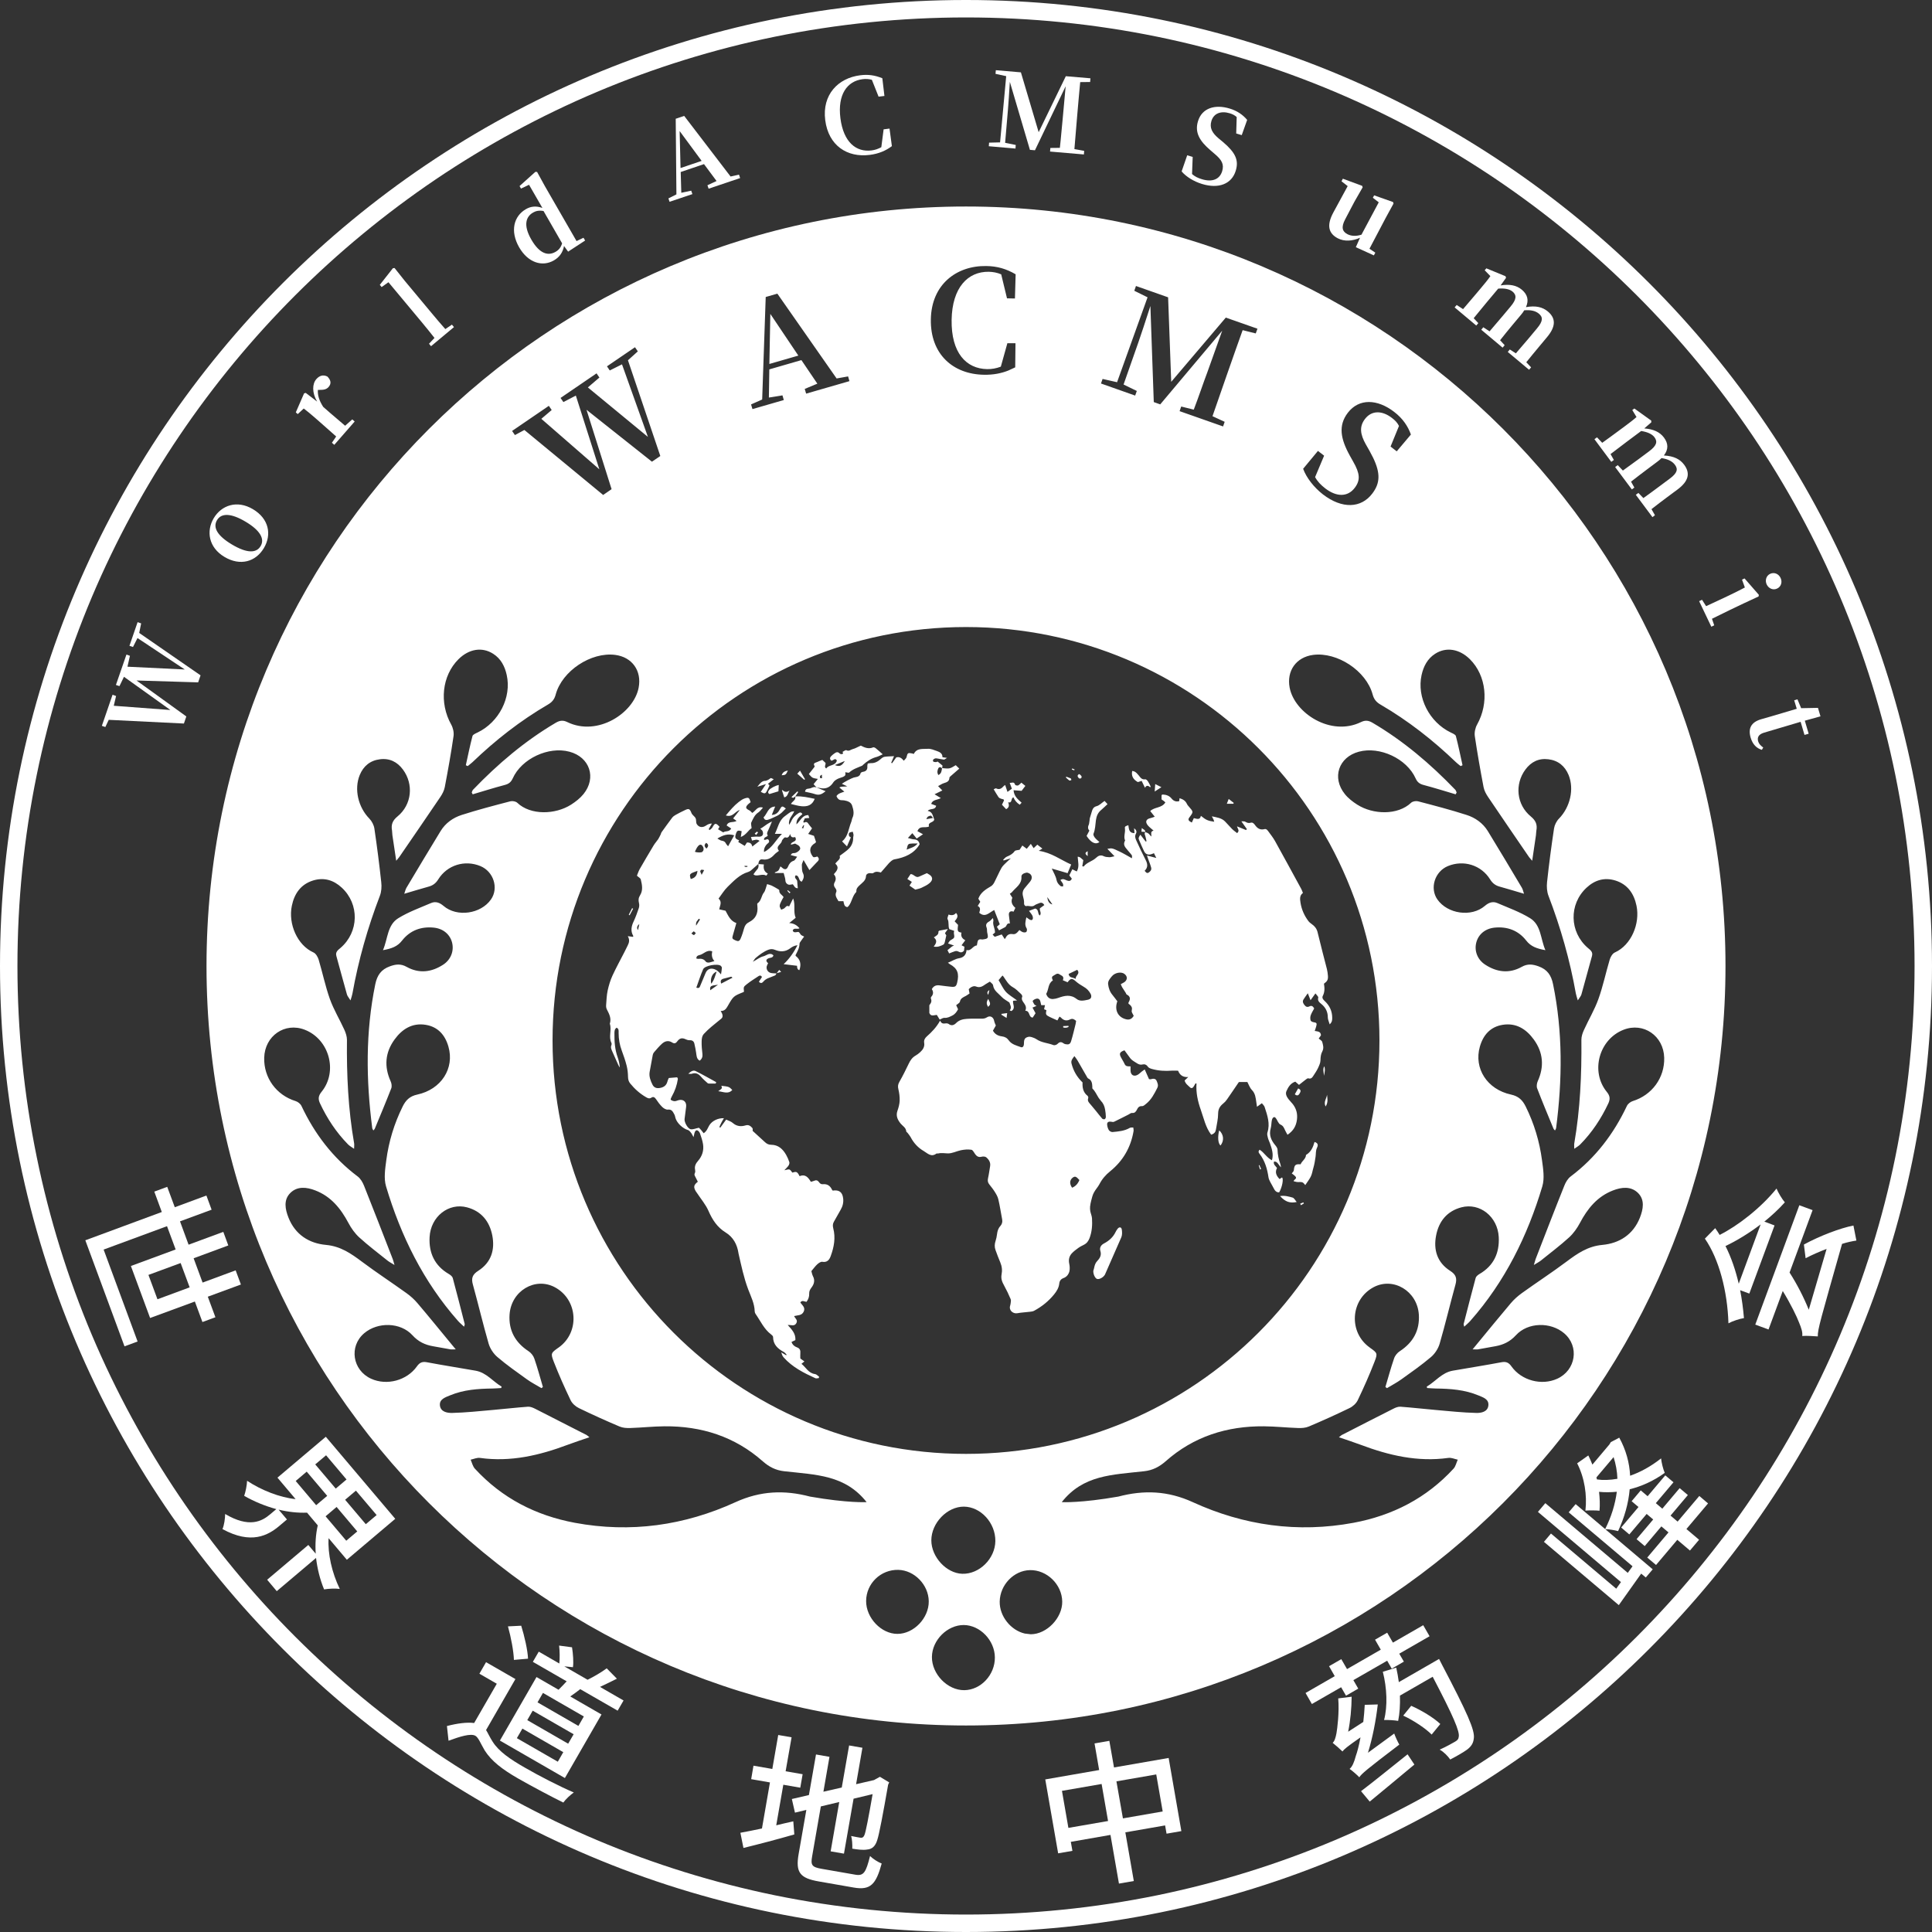 <svg width="36" height="36" viewBox="0 0 36 36" fill="none" xmlns="http://www.w3.org/2000/svg">
<rect x="0" y="0" width="36" height="36" fill="#333333" stroke="none"/>
<g clip-path="url(#clip0_56_12936)">
<path d="M18 0.325C19.2 0.325 20.398 0.446 21.563 0.684C22.697 0.916 23.813 1.263 24.88 1.714C25.927 2.157 26.937 2.705 27.882 3.343C28.818 3.976 29.698 4.702 30.498 5.502C31.298 6.302 32.024 7.182 32.657 8.118C33.295 9.063 33.843 10.073 34.286 11.12C34.737 12.187 35.084 13.303 35.316 14.437C35.554 15.602 35.675 16.8 35.675 18C35.675 19.199 35.554 20.398 35.316 21.562C35.084 22.697 34.737 23.813 34.286 24.88C33.843 25.927 33.295 26.937 32.657 27.882C32.024 28.818 31.298 29.698 30.498 30.498C29.698 31.298 28.818 32.024 27.882 32.656C26.937 33.294 25.927 33.843 24.88 34.286C23.813 34.737 22.697 35.083 21.563 35.316C20.398 35.554 19.2 35.675 18 35.675C16.801 35.675 15.602 35.554 14.438 35.316C13.303 35.083 12.187 34.737 11.12 34.286C10.073 33.843 9.063 33.295 8.118 32.656C7.182 32.024 6.302 31.298 5.502 30.498C4.702 29.698 3.976 28.818 3.344 27.882C2.706 26.937 2.157 25.927 1.714 24.88C1.263 23.813 0.917 22.697 0.685 21.562C0.446 20.398 0.325 19.199 0.325 18C0.325 16.8 0.446 15.602 0.685 14.437C0.917 13.303 1.263 12.187 1.714 11.12C2.157 10.073 2.705 9.063 3.344 8.118C3.976 7.182 4.702 6.302 5.502 5.502C6.302 4.702 7.182 3.976 8.118 3.343C9.063 2.705 10.073 2.157 11.12 1.714C12.187 1.263 13.303 0.916 14.438 0.684C15.602 0.446 16.801 0.325 18 0.325ZM18 -6.10352e-05C8.059 -6.10352e-05 0 8.059 0 18C0 27.941 8.059 36 18 36C27.941 36 36 27.941 36 18C36 8.059 27.941 -6.10352e-05 18 -6.10352e-05Z" fill="white" style="fill:white;fill-opacity:1;"/>
<path d="M18 3.848C25.816 3.848 32.152 10.184 32.152 18C32.152 25.816 25.816 32.152 18 32.152C10.184 32.152 3.848 25.816 3.848 18C3.848 10.184 10.184 3.848 18 3.848ZM17.958 30.28C17.652 30.279 17.369 30.561 17.365 30.873C17.361 31.194 17.656 31.498 17.969 31.494C18.278 31.49 18.541 31.207 18.538 30.883C18.535 30.565 18.262 30.282 17.958 30.28ZM19.191 29.257C18.891 29.264 18.634 29.531 18.628 29.843C18.623 30.119 18.838 30.38 19.096 30.439L19.208 30.452C19.506 30.451 19.798 30.146 19.793 29.842C19.788 29.523 19.507 29.25 19.191 29.257ZM16.738 29.252C16.411 29.245 16.141 29.506 16.139 29.832C16.137 30.146 16.42 30.445 16.721 30.445C17.026 30.446 17.31 30.15 17.306 29.837C17.302 29.529 17.038 29.259 16.738 29.252ZM17.961 28.074C17.65 28.072 17.354 28.378 17.354 28.702C17.354 29.012 17.635 29.316 17.93 29.325C18.249 29.335 18.543 29.043 18.547 28.715C18.55 28.377 18.276 28.077 17.961 28.074ZM9.189 12.182C8.983 12.05 8.737 12.091 8.543 12.284C8.235 12.59 8.182 13.099 8.408 13.502C8.442 13.563 8.461 13.648 8.451 13.717C8.405 14.034 8.348 14.351 8.288 14.666C8.276 14.731 8.242 14.796 8.204 14.852C7.951 15.226 7.695 15.598 7.439 15.971C7.43 15.984 7.418 15.997 7.383 16.039C7.356 15.861 7.333 15.713 7.312 15.565C7.307 15.536 7.31 15.506 7.305 15.477C7.285 15.368 7.312 15.291 7.406 15.214C7.674 14.995 7.712 14.614 7.508 14.339C7.402 14.196 7.259 14.125 7.08 14.148C6.898 14.17 6.772 14.274 6.703 14.442C6.595 14.706 6.675 15.042 6.882 15.253C6.928 15.3 6.966 15.373 6.976 15.438C7.025 15.77 7.068 16.104 7.104 16.438C7.114 16.521 7.108 16.616 7.078 16.693C6.851 17.285 6.679 17.89 6.567 18.514C6.561 18.548 6.549 18.581 6.531 18.641C6.5 18.589 6.474 18.563 6.465 18.531C6.398 18.293 6.334 18.054 6.268 17.815C6.246 17.738 6.297 17.704 6.345 17.663C6.689 17.367 6.701 16.848 6.368 16.54C6.216 16.399 6.037 16.344 5.833 16.407C5.602 16.479 5.484 16.655 5.438 16.878C5.368 17.212 5.537 17.612 5.842 17.748C5.885 17.767 5.921 17.83 5.937 17.88C6.01 18.124 6.062 18.377 6.147 18.616C6.218 18.814 6.33 18.997 6.417 19.189C6.443 19.247 6.465 19.314 6.465 19.376C6.458 20.023 6.487 20.668 6.599 21.307C6.603 21.331 6.598 21.357 6.598 21.406C6.55 21.372 6.513 21.353 6.485 21.324C6.266 21.101 6.096 20.843 5.963 20.56C5.924 20.477 5.932 20.418 5.992 20.344C6.301 19.965 6.135 19.365 5.679 19.188C5.308 19.043 4.934 19.301 4.923 19.709C4.913 20.083 5.149 20.406 5.508 20.517C5.55 20.53 5.599 20.568 5.617 20.607C5.863 21.128 6.201 21.573 6.664 21.921C6.718 21.961 6.758 22.031 6.784 22.096C6.965 22.549 7.141 23.006 7.318 23.461C7.328 23.486 7.333 23.513 7.351 23.571C7.287 23.532 7.25 23.513 7.218 23.487C7.042 23.346 6.861 23.209 6.694 23.057C6.613 22.983 6.545 22.887 6.493 22.789C6.35 22.52 6.169 22.295 5.876 22.182C5.714 22.119 5.542 22.1 5.412 22.227C5.279 22.357 5.313 22.532 5.376 22.69C5.501 23.005 5.758 23.168 6.074 23.197C6.346 23.222 6.54 23.357 6.743 23.509C7.014 23.712 7.298 23.897 7.573 24.095C7.649 24.149 7.72 24.213 7.78 24.284C7.993 24.534 8.199 24.789 8.408 25.042L8.492 25.143C8.444 25.143 8.417 25.147 8.392 25.143C8.284 25.125 8.176 25.104 8.068 25.085C7.918 25.059 7.794 25 7.685 24.88C7.462 24.636 7.038 24.629 6.786 24.843C6.499 25.087 6.567 25.533 6.916 25.691C7.206 25.823 7.581 25.725 7.768 25.461C7.82 25.387 7.871 25.367 7.958 25.384C8.259 25.441 8.562 25.488 8.863 25.541C9.065 25.577 9.184 25.742 9.347 25.838L9.339 25.864C9.286 25.867 9.233 25.872 9.18 25.873C8.908 25.876 8.639 25.895 8.385 26.001C8.299 26.037 8.186 26.071 8.197 26.186C8.209 26.309 8.334 26.33 8.426 26.328C8.676 26.322 8.927 26.295 9.177 26.273C9.397 26.254 9.617 26.228 9.838 26.212C9.882 26.209 9.931 26.23 9.973 26.251C10.264 26.398 10.554 26.547 10.845 26.696L10.928 26.738C10.94 26.745 10.95 26.755 10.982 26.78V26.781C10.835 26.832 10.707 26.873 10.582 26.92C10.053 27.119 9.514 27.246 8.943 27.166C8.888 27.158 8.828 27.187 8.77 27.199C8.795 27.256 8.809 27.324 8.849 27.367C9.354 27.916 9.983 28.239 10.711 28.375C11.749 28.568 12.753 28.426 13.704 27.991C14.17 27.778 14.617 27.761 15.095 27.887C15.799 28.01 16.148 27.99 16.148 27.99C15.746 27.481 15.211 27.482 14.609 27.414C14.453 27.396 14.331 27.333 14.214 27.23C13.691 26.767 13.069 26.571 12.38 26.577C12.169 26.579 11.958 26.602 11.747 26.609C11.68 26.612 11.605 26.607 11.544 26.581C11.289 26.473 11.036 26.359 10.787 26.238C10.726 26.209 10.662 26.152 10.633 26.092C10.52 25.856 10.413 25.616 10.318 25.372C10.258 25.217 10.268 25.21 10.402 25.114L10.41 25.109C10.808 24.826 10.77 24.217 10.339 23.986C9.97 23.789 9.525 24.055 9.495 24.494C9.475 24.789 9.6 25.015 9.848 25.177C9.894 25.207 9.938 25.261 9.956 25.314C10.016 25.488 10.064 25.667 10.116 25.844L10.089 25.866C9.998 25.811 9.903 25.763 9.817 25.701C9.631 25.567 9.442 25.435 9.268 25.286C9.195 25.224 9.132 25.129 9.105 25.037C9 24.673 8.913 24.303 8.812 23.938C8.778 23.818 8.802 23.749 8.912 23.679C9.151 23.526 9.226 23.291 9.173 23.02C9.121 22.757 8.969 22.568 8.702 22.497C8.36 22.406 8.025 22.669 8.005 23.051C7.989 23.345 8.098 23.585 8.363 23.739C8.392 23.756 8.427 23.783 8.436 23.812C8.513 24.098 8.586 24.385 8.659 24.671C8.661 24.68 8.655 24.692 8.647 24.721C8.605 24.681 8.567 24.65 8.535 24.614C7.89 23.884 7.469 23.03 7.193 22.105C7.149 21.956 7.177 21.779 7.198 21.619C7.244 21.27 7.346 20.935 7.503 20.618C7.561 20.501 7.633 20.427 7.774 20.396C8.223 20.3 8.472 19.906 8.356 19.503C8.294 19.286 8.161 19.133 7.932 19.096C7.68 19.055 7.491 19.177 7.351 19.371C7.176 19.612 7.155 19.874 7.279 20.148C7.297 20.187 7.305 20.244 7.29 20.281C7.192 20.533 7.087 20.782 6.984 21.031C6.98 21.041 6.971 21.048 6.957 21.065C6.948 21.046 6.937 21.033 6.936 21.019C6.82 20.122 6.81 19.229 6.993 18.339C7.028 18.171 7.103 18.064 7.265 18.006C7.374 17.966 7.469 17.955 7.577 18.016C7.81 18.146 8.043 18.116 8.26 17.974C8.404 17.879 8.462 17.717 8.424 17.564C8.385 17.411 8.259 17.303 8.083 17.285C7.845 17.261 7.639 17.338 7.492 17.526C7.405 17.639 7.294 17.676 7.136 17.705C7.229 17.489 7.215 17.237 7.422 17.109C7.612 16.992 7.827 16.915 8.034 16.826C8.118 16.791 8.191 16.818 8.264 16.88C8.514 17.095 8.96 17.031 9.149 16.759C9.296 16.549 9.197 16.239 8.951 16.138C8.661 16.018 8.333 16.118 8.166 16.386C8.12 16.461 8.062 16.502 7.98 16.523C7.838 16.562 7.696 16.606 7.533 16.654C7.55 16.605 7.557 16.57 7.574 16.542C7.785 16.189 7.996 15.835 8.211 15.484C8.302 15.336 8.443 15.236 8.604 15.185C8.903 15.089 9.207 15.01 9.51 14.931C9.548 14.921 9.61 14.932 9.638 14.958C9.886 15.195 10.347 15.181 10.642 14.993C10.726 14.939 10.81 14.874 10.873 14.796C11.119 14.491 10.989 14.108 10.611 14.007C10.222 13.902 9.719 14.136 9.554 14.504C9.521 14.576 9.478 14.608 9.404 14.627C9.204 14.68 9.006 14.742 8.808 14.801L8.79 14.767C8.798 14.75 8.802 14.729 8.814 14.716C9.276 14.235 9.781 13.806 10.357 13.467C10.431 13.424 10.492 13.416 10.571 13.455C11.134 13.729 11.809 13.289 11.9 12.815C11.961 12.501 11.781 12.244 11.463 12.203C11.014 12.145 10.474 12.501 10.355 12.94C10.332 13.03 10.287 13.084 10.209 13.129C9.696 13.428 9.232 13.791 8.804 14.202C8.776 14.228 8.744 14.251 8.715 14.275L8.68 14.259C8.72 14.077 8.757 13.895 8.804 13.715C8.811 13.687 8.864 13.666 8.899 13.649C9.298 13.457 9.535 12.995 9.442 12.578C9.407 12.417 9.334 12.274 9.189 12.182ZM27.39 12.284C27.195 12.091 26.948 12.05 26.742 12.182C26.598 12.274 26.525 12.417 26.489 12.578C26.397 12.995 26.634 13.457 27.033 13.649C27.068 13.666 27.12 13.687 27.128 13.715C27.175 13.895 27.212 14.077 27.252 14.259L27.217 14.275C27.187 14.251 27.156 14.228 27.129 14.202C26.701 13.791 26.237 13.428 25.724 13.129C25.646 13.084 25.601 13.03 25.577 12.94C25.459 12.501 24.918 12.145 24.469 12.203C24.151 12.245 23.971 12.501 24.031 12.815C24.123 13.289 24.798 13.729 25.36 13.455C25.44 13.416 25.501 13.424 25.574 13.467C26.151 13.806 26.655 14.235 27.117 14.716C27.13 14.729 27.134 14.75 27.142 14.767L27.124 14.801C26.925 14.742 26.727 14.68 26.527 14.627C26.454 14.608 26.41 14.576 26.378 14.504C26.213 14.136 25.71 13.902 25.32 14.007C24.943 14.108 24.813 14.491 25.059 14.796C25.121 14.874 25.205 14.939 25.29 14.993C25.584 15.181 26.045 15.195 26.294 14.958C26.321 14.932 26.383 14.921 26.422 14.931C26.725 15.01 27.029 15.089 27.327 15.185C27.488 15.236 27.63 15.336 27.722 15.484C27.937 15.835 28.148 16.189 28.358 16.542C28.375 16.57 28.381 16.605 28.398 16.654C28.235 16.606 28.094 16.562 27.951 16.523C27.869 16.502 27.812 16.461 27.766 16.386C27.599 16.118 27.271 16.018 26.98 16.138C26.735 16.239 26.637 16.549 26.783 16.759C26.973 17.031 27.418 17.095 27.668 16.88C27.74 16.818 27.814 16.791 27.898 16.826C28.105 16.915 28.321 16.992 28.511 17.109C28.718 17.237 28.703 17.489 28.796 17.705C28.638 17.676 28.527 17.639 28.439 17.526C28.293 17.338 28.087 17.261 27.849 17.285C27.673 17.303 27.547 17.411 27.508 17.564C27.469 17.717 27.528 17.879 27.673 17.974C27.89 18.116 28.122 18.146 28.355 18.016C28.463 17.955 28.558 17.966 28.668 18.006C28.83 18.064 28.905 18.171 28.939 18.339C29.122 19.229 29.112 20.122 28.996 21.019C28.994 21.033 28.984 21.046 28.975 21.065C28.96 21.048 28.951 21.041 28.947 21.031C28.844 20.782 28.74 20.533 28.643 20.281C28.628 20.244 28.636 20.187 28.653 20.148C28.777 19.875 28.756 19.612 28.581 19.371C28.441 19.177 28.252 19.055 28 19.096C27.77 19.133 27.637 19.286 27.575 19.503C27.46 19.906 27.709 20.3 28.157 20.396C28.298 20.427 28.371 20.501 28.429 20.618C28.586 20.935 28.687 21.27 28.733 21.619C28.755 21.779 28.783 21.956 28.739 22.105C28.463 23.03 28.041 23.884 27.396 24.614C27.365 24.65 27.326 24.681 27.284 24.721C27.277 24.692 27.271 24.68 27.273 24.671C27.347 24.385 27.419 24.098 27.497 23.812C27.505 23.783 27.54 23.756 27.568 23.739C27.834 23.585 27.942 23.346 27.927 23.051C27.907 22.669 27.573 22.406 27.23 22.497C26.963 22.568 26.811 22.757 26.76 23.02C26.707 23.291 26.781 23.526 27.02 23.679C27.13 23.749 27.153 23.818 27.12 23.938C27.019 24.303 26.932 24.673 26.826 25.037C26.799 25.129 26.738 25.224 26.665 25.286C26.49 25.435 26.301 25.567 26.114 25.701C26.029 25.762 25.934 25.812 25.844 25.866L25.815 25.844C25.868 25.667 25.916 25.488 25.976 25.314C25.993 25.261 26.037 25.207 26.084 25.177C26.332 25.015 26.457 24.79 26.438 24.494C26.408 24.055 25.961 23.789 25.593 23.986C25.162 24.217 25.124 24.826 25.523 25.109L25.529 25.114C25.664 25.21 25.673 25.217 25.613 25.372C25.519 25.616 25.412 25.856 25.299 26.092C25.27 26.152 25.207 26.209 25.145 26.238C24.896 26.359 24.643 26.473 24.388 26.581C24.327 26.607 24.253 26.612 24.186 26.609C23.974 26.602 23.763 26.579 23.552 26.577C22.863 26.571 22.241 26.767 21.719 27.23C21.601 27.333 21.479 27.396 21.322 27.414C20.721 27.482 20.186 27.481 19.784 27.99C19.797 27.991 20.145 28.008 20.837 27.887C21.315 27.761 21.762 27.778 22.227 27.991C23.178 28.426 24.182 28.568 25.221 28.375C25.949 28.239 26.579 27.916 27.084 27.367C27.124 27.324 27.137 27.256 27.163 27.199C27.105 27.187 27.044 27.158 26.988 27.166C26.417 27.246 25.878 27.119 25.35 26.92C25.225 26.873 25.097 26.832 24.949 26.781L24.95 26.78C24.982 26.755 24.992 26.744 25.004 26.738L25.087 26.696C25.378 26.547 25.668 26.398 25.96 26.251C26.001 26.23 26.05 26.209 26.094 26.212C26.315 26.228 26.535 26.254 26.756 26.273C27.006 26.295 27.256 26.322 27.506 26.328C27.598 26.331 27.723 26.309 27.734 26.186C27.745 26.07 27.633 26.037 27.547 26.001C27.293 25.895 27.023 25.876 26.752 25.873C26.699 25.872 26.646 25.867 26.593 25.864L26.585 25.838C26.748 25.742 26.867 25.577 27.068 25.541C27.37 25.488 27.673 25.441 27.974 25.384C28.061 25.367 28.112 25.387 28.164 25.461C28.351 25.725 28.726 25.823 29.016 25.691C29.365 25.533 29.433 25.087 29.145 24.843C28.893 24.629 28.47 24.636 28.247 24.88C28.137 25 28.014 25.058 27.864 25.085C27.757 25.104 27.649 25.125 27.541 25.143C27.516 25.147 27.489 25.143 27.44 25.143L27.523 25.042C27.732 24.789 27.939 24.534 28.151 24.284C28.211 24.213 28.283 24.149 28.358 24.095C28.633 23.897 28.918 23.712 29.189 23.509C29.392 23.357 29.586 23.222 29.857 23.197C30.174 23.168 30.432 23.005 30.557 22.69C30.619 22.532 30.653 22.357 30.52 22.227C30.39 22.101 30.217 22.119 30.056 22.182C29.763 22.295 29.581 22.52 29.439 22.789C29.387 22.887 29.319 22.983 29.238 23.057C29.071 23.209 28.89 23.345 28.714 23.487C28.682 23.513 28.644 23.532 28.581 23.571C28.598 23.513 28.605 23.486 28.614 23.461C28.791 23.006 28.966 22.549 29.148 22.096C29.173 22.031 29.214 21.961 29.268 21.921C29.731 21.573 30.069 21.128 30.315 20.607C30.334 20.568 30.382 20.53 30.424 20.517C30.782 20.406 31.02 20.083 31.01 19.709C30.999 19.301 30.624 19.043 30.253 19.188C29.796 19.365 29.631 19.965 29.939 20.344C30 20.418 30.007 20.477 29.969 20.56C29.836 20.843 29.666 21.101 29.446 21.324C29.418 21.353 29.381 21.373 29.334 21.406C29.334 21.357 29.33 21.331 29.334 21.307C29.445 20.668 29.473 20.023 29.467 19.376C29.466 19.314 29.489 19.247 29.516 19.189C29.603 18.997 29.713 18.814 29.784 18.616C29.87 18.377 29.922 18.124 29.995 17.88C30.01 17.83 30.047 17.767 30.09 17.748C30.395 17.612 30.563 17.212 30.494 16.878C30.448 16.655 30.331 16.479 30.1 16.407C29.895 16.344 29.716 16.399 29.564 16.54C29.231 16.848 29.243 17.367 29.587 17.663C29.635 17.704 29.686 17.738 29.664 17.815C29.597 18.054 29.534 18.293 29.467 18.531C29.458 18.563 29.432 18.589 29.4 18.641C29.383 18.581 29.37 18.548 29.364 18.514C29.253 17.89 29.081 17.285 28.854 16.693C28.824 16.616 28.818 16.521 28.827 16.438C28.863 16.104 28.907 15.771 28.957 15.438C28.967 15.373 29.003 15.3 29.05 15.253C29.256 15.042 29.336 14.706 29.229 14.442C29.16 14.274 29.034 14.17 28.852 14.148C28.672 14.125 28.53 14.196 28.424 14.339C28.22 14.614 28.258 14.995 28.525 15.214C28.619 15.291 28.648 15.368 28.628 15.477C28.623 15.506 28.624 15.536 28.62 15.565C28.599 15.713 28.576 15.861 28.55 16.039C28.514 15.996 28.502 15.985 28.492 15.971C28.237 15.598 27.981 15.226 27.729 14.852C27.691 14.796 27.656 14.731 27.644 14.666C27.584 14.351 27.528 14.034 27.481 13.717C27.471 13.648 27.489 13.563 27.523 13.502C27.749 13.099 27.697 12.59 27.39 12.284ZM18 11.684C13.745 11.684 10.296 15.133 10.296 19.388C10.296 23.642 13.745 27.091 18 27.091C22.255 27.091 25.704 23.642 25.704 19.388C25.704 15.133 22.255 11.684 18 11.684ZM13.881 14.876C13.953 14.854 13.96 14.863 13.987 14.947C13.973 14.96 13.955 14.972 13.94 14.986C13.886 15.041 13.891 15.065 13.964 15.101C13.983 15.11 13.997 15.13 14.017 15.148C14.079 15.113 14.112 15.015 14.217 15.049C14.188 15.08 14.164 15.116 14.131 15.138C14.061 15.183 14.033 15.256 14 15.324C13.988 15.349 14.002 15.386 14.005 15.432C13.943 15.468 13.906 15.557 13.804 15.596C13.81 15.55 13.816 15.519 13.82 15.488C13.75 15.467 13.733 15.475 13.713 15.537C13.689 15.611 13.698 15.629 13.771 15.657C13.767 15.668 13.762 15.679 13.757 15.69C13.793 15.712 13.829 15.733 13.877 15.762C13.892 15.739 13.907 15.716 13.918 15.699C13.976 15.696 14.007 15.718 14.018 15.774C14.065 15.738 14.107 15.705 14.153 15.669C14.104 15.629 14.061 15.654 14.013 15.663C14.007 15.644 14.002 15.625 13.993 15.596C14.044 15.593 14.088 15.586 14.131 15.59C14.203 15.596 14.237 15.554 14.208 15.484C14.203 15.472 14.189 15.464 14.167 15.441C14.186 15.431 14.2 15.424 14.212 15.415C14.264 15.377 14.317 15.338 14.384 15.307C14.362 15.361 14.341 15.417 14.315 15.47C14.299 15.504 14.281 15.534 14.307 15.567C14.289 15.602 14.229 15.594 14.237 15.648C14.265 15.661 14.304 15.613 14.326 15.657C14.347 15.7 14.302 15.715 14.283 15.738C14.254 15.774 14.232 15.812 14.236 15.876C14.391 15.801 14.454 15.654 14.57 15.538H14.438C14.498 15.42 14.512 15.292 14.624 15.209C14.726 15.133 14.727 15.122 14.799 15.116C14.771 15.196 14.684 15.252 14.704 15.37C14.724 15.337 14.736 15.322 14.743 15.305C14.771 15.237 14.82 15.189 14.881 15.151C14.909 15.134 14.931 15.133 14.951 15.171C14.899 15.217 14.835 15.26 14.841 15.361C14.915 15.293 14.947 15.188 15.062 15.188C15.065 15.198 15.072 15.217 15.08 15.241C15.05 15.244 15.027 15.245 14.997 15.248C14.987 15.27 14.977 15.294 14.967 15.316C14.974 15.323 14.98 15.329 14.981 15.329C15.012 15.313 15.037 15.31 15.06 15.345C15.079 15.375 15.105 15.402 15.131 15.435C15.11 15.465 15.088 15.496 15.059 15.539C15.099 15.552 15.131 15.563 15.167 15.574C15.179 15.612 15.193 15.652 15.205 15.688C15.199 15.697 15.197 15.704 15.192 15.707C15.087 15.768 15.069 15.854 15.141 15.955C15.157 15.978 15.167 15.979 15.23 15.96C15.263 15.99 15.268 16.02 15.234 16.053C15.228 16.059 15.221 16.066 15.215 16.072C15.172 16.118 15.128 16.164 15.082 16.213C15.048 16.155 15.017 16.101 14.973 16.025C14.957 16.07 14.941 16.093 14.941 16.116C14.943 16.168 14.94 16.226 14.962 16.27C14.993 16.333 14.971 16.378 14.94 16.428C14.874 16.417 14.902 16.314 14.826 16.311C14.787 16.36 14.854 16.383 14.855 16.422C14.857 16.464 14.862 16.506 14.866 16.551C14.807 16.553 14.798 16.502 14.773 16.477C14.743 16.48 14.712 16.492 14.69 16.483C14.661 16.472 14.637 16.449 14.635 16.407C14.633 16.364 14.616 16.322 14.602 16.267H14.438C14.438 16.263 14.439 16.259 14.44 16.255C14.461 16.244 14.488 16.238 14.503 16.222C14.52 16.203 14.528 16.174 14.542 16.144C14.553 16.152 14.563 16.158 14.57 16.165C14.618 16.21 14.658 16.208 14.683 16.15C14.705 16.096 14.733 16.057 14.791 16.038C14.813 16.031 14.827 15.997 14.854 15.964C14.804 15.951 14.769 15.942 14.735 15.934C14.745 15.907 14.765 15.894 14.795 15.896C14.834 15.9 14.908 15.849 14.911 15.812C14.912 15.795 14.9 15.773 14.887 15.761C14.868 15.744 14.844 15.735 14.816 15.719C14.795 15.725 14.767 15.732 14.737 15.74C14.735 15.671 14.869 15.697 14.817 15.598C14.782 15.604 14.737 15.617 14.724 15.54C14.703 15.589 14.684 15.619 14.64 15.604C14.633 15.602 14.62 15.604 14.615 15.608C14.598 15.628 14.572 15.649 14.568 15.672C14.557 15.736 14.442 15.767 14.515 15.854C14.484 15.878 14.452 15.898 14.429 15.924C14.37 15.989 14.304 16.028 14.212 16.014C14.15 16.004 14.138 16.051 14.13 16.099L14.132 16.097V16.1C14.164 16.102 14.197 16.105 14.234 16.108C14.223 16.171 14.229 16.238 14.307 16.278C14.295 16.294 14.281 16.316 14.278 16.316C14.21 16.277 14.139 16.324 14.07 16.31C14.062 16.308 14.055 16.301 14.039 16.292C14.063 16.26 14.083 16.228 14.108 16.201C14.138 16.171 14.137 16.136 14.132 16.1L14.13 16.099L13.996 16.217C13.98 16.23 13.961 16.242 13.941 16.248C13.782 16.295 13.673 16.414 13.56 16.523C13.495 16.586 13.447 16.667 13.389 16.744C13.461 16.806 13.414 16.877 13.401 16.944C13.448 16.954 13.488 16.963 13.519 16.97C13.572 17.066 13.61 17.161 13.721 17.2C13.698 17.281 13.678 17.354 13.656 17.427C13.639 17.483 13.643 17.494 13.696 17.519C13.754 17.545 13.776 17.543 13.8 17.49C13.828 17.427 13.848 17.359 13.867 17.292C13.882 17.242 13.907 17.208 13.955 17.184C14.079 17.121 14.127 17.026 14.113 16.885C14.112 16.867 14.106 16.838 14.114 16.833C14.188 16.785 14.185 16.692 14.235 16.63C14.25 16.612 14.257 16.588 14.265 16.565C14.275 16.538 14.282 16.51 14.293 16.474C14.327 16.485 14.354 16.49 14.377 16.501C14.415 16.519 14.452 16.541 14.488 16.562C14.501 16.57 14.522 16.581 14.521 16.589C14.514 16.651 14.573 16.672 14.601 16.716C14.585 16.743 14.569 16.769 14.557 16.796C14.544 16.823 14.529 16.852 14.528 16.881C14.528 16.904 14.546 16.928 14.556 16.951C14.577 16.942 14.601 16.936 14.618 16.922C14.643 16.901 14.658 16.863 14.704 16.891C14.728 16.843 14.751 16.797 14.779 16.741C14.827 16.864 14.777 16.986 14.826 17.102C14.786 17.135 14.746 17.168 14.706 17.2C14.791 17.204 14.846 17.238 14.898 17.297C14.854 17.323 14.797 17.28 14.771 17.336C14.781 17.374 14.809 17.375 14.842 17.369C14.888 17.36 14.885 17.363 14.92 17.414C14.932 17.431 14.96 17.438 14.984 17.452C14.963 17.48 14.944 17.504 14.928 17.529C14.916 17.547 14.898 17.567 14.898 17.585C14.897 17.663 14.86 17.727 14.826 17.793C14.824 17.798 14.825 17.804 14.825 17.811C14.912 17.876 14.935 17.965 14.895 18.078C14.865 18.07 14.85 18.043 14.852 17.996C14.774 17.986 14.696 17.977 14.602 17.966C14.714 17.86 14.79 17.747 14.86 17.614C14.795 17.619 14.756 17.647 14.718 17.675C14.63 17.738 14.537 17.739 14.441 17.699C14.399 17.682 14.362 17.681 14.318 17.697C14.228 17.732 14.153 17.789 14.081 17.85C14.064 17.864 14.053 17.887 14.028 17.922C14.104 17.881 14.159 17.835 14.222 17.82C14.281 17.807 14.343 17.736 14.412 17.802C14.398 17.852 14.355 17.843 14.324 17.855C14.27 17.877 14.266 17.909 14.313 17.948C14.304 17.967 14.292 17.985 14.287 18.005C14.274 18.058 14.306 18.115 14.361 18.129C14.395 18.137 14.431 18.136 14.466 18.138L14.467 18.135C14.468 18.134 14.47 18.134 14.472 18.134C14.487 18.114 14.503 18.095 14.52 18.072C14.53 18.083 14.537 18.091 14.556 18.11C14.522 18.12 14.496 18.127 14.472 18.134C14.471 18.135 14.47 18.136 14.469 18.138H14.466C14.463 18.157 14.453 18.169 14.44 18.177L14.303 18.231C14.273 18.246 14.245 18.265 14.223 18.292C14.202 18.317 14.174 18.331 14.141 18.293C14.159 18.265 14.179 18.235 14.198 18.205C14.184 18.177 14.162 18.171 14.138 18.186C14.062 18.237 13.983 18.285 13.912 18.342C13.851 18.39 13.855 18.395 13.863 18.477C13.86 18.48 13.856 18.485 13.851 18.487C13.668 18.561 13.666 18.56 13.559 18.748C13.53 18.799 13.5 18.84 13.429 18.838C13.441 18.861 13.451 18.876 13.457 18.892C13.47 18.926 13.468 18.959 13.438 18.983C13.378 19.034 13.315 19.081 13.255 19.133C13.207 19.174 13.16 19.217 13.117 19.264C13.081 19.303 13.075 19.354 13.074 19.408C13.072 19.487 13.08 19.564 13.089 19.642C13.094 19.687 13.082 19.732 13.037 19.764C12.977 19.73 12.98 19.67 12.971 19.614C12.961 19.558 12.953 19.5 12.938 19.444C12.928 19.402 12.898 19.38 12.85 19.383C12.828 19.384 12.803 19.378 12.783 19.368C12.712 19.334 12.666 19.341 12.619 19.405C12.591 19.444 12.563 19.449 12.526 19.426C12.456 19.381 12.39 19.398 12.334 19.449C12.28 19.498 12.233 19.555 12.185 19.61C12.174 19.623 12.166 19.642 12.163 19.659C12.143 19.764 12.123 19.869 12.105 19.974C12.091 20.059 12.122 20.138 12.158 20.211C12.192 20.279 12.254 20.286 12.326 20.266C12.395 20.246 12.425 20.202 12.44 20.14C12.445 20.122 12.454 20.106 12.462 20.087C12.513 20.083 12.564 20.079 12.618 20.074C12.622 20.084 12.632 20.096 12.631 20.105C12.614 20.221 12.576 20.329 12.518 20.431C12.507 20.449 12.492 20.485 12.499 20.492C12.516 20.508 12.545 20.517 12.569 20.519C12.592 20.52 12.616 20.508 12.64 20.501C12.731 20.475 12.797 20.53 12.785 20.624C12.776 20.7 12.765 20.775 12.756 20.851C12.748 20.909 12.816 21.034 12.872 21.042C12.915 21.048 12.962 21.026 13.023 21.014C13.028 21.018 13.048 21.037 13.065 21.057C13.081 21.075 13.095 21.094 13.112 21.116C13.174 21.075 13.188 21.016 13.217 20.969C13.267 20.888 13.373 20.832 13.489 20.836C13.47 20.869 13.454 20.895 13.44 20.923C13.426 20.948 13.416 20.976 13.404 21.002C13.41 21.005 13.416 21.009 13.422 21.012C13.457 20.965 13.491 20.917 13.531 20.862C13.574 20.883 13.621 20.895 13.653 20.924C13.726 20.988 13.807 20.996 13.893 20.97C13.951 20.952 13.987 20.983 14.019 21.019C14.03 21.032 14.024 21.061 14.024 21.072C14.104 21.145 14.18 21.213 14.255 21.283C14.288 21.314 14.323 21.331 14.369 21.331C14.504 21.332 14.588 21.412 14.649 21.52C14.673 21.563 14.693 21.608 14.708 21.654C14.713 21.672 14.706 21.699 14.694 21.717C14.677 21.744 14.651 21.767 14.615 21.806C14.661 21.798 14.69 21.785 14.71 21.792C14.732 21.8 14.746 21.829 14.764 21.85C14.834 21.83 14.853 21.823 14.899 21.916C15.004 21.872 15.06 21.938 15.109 22.021C15.131 22.015 15.152 22.011 15.171 22.002C15.208 21.985 15.237 21.994 15.259 22.025C15.278 22.052 15.299 22.07 15.334 22.066C15.415 22.058 15.468 22.095 15.502 22.166C15.506 22.174 15.513 22.18 15.516 22.185C15.636 22.167 15.697 22.213 15.711 22.33C15.72 22.405 15.703 22.476 15.665 22.541L15.539 22.764C15.516 22.803 15.515 22.841 15.526 22.886C15.573 23.064 15.541 23.237 15.479 23.405C15.455 23.473 15.414 23.528 15.322 23.512C15.294 23.507 15.255 23.535 15.229 23.558C15.192 23.592 15.161 23.635 15.119 23.685C15.125 23.705 15.131 23.746 15.148 23.78C15.191 23.86 15.168 23.93 15.12 23.993C15.094 24.028 15.076 24.06 15.078 24.106C15.081 24.161 15.062 24.213 15.028 24.258C14.987 24.254 14.948 24.22 14.913 24.269C14.944 24.32 15.013 24.36 14.976 24.44C14.939 24.517 14.865 24.505 14.797 24.523C14.816 24.567 14.873 24.598 14.837 24.658C14.8 24.719 14.745 24.686 14.678 24.689C14.754 24.774 14.829 24.849 14.821 24.971C14.804 24.979 14.778 24.991 14.749 25.005C14.765 25.055 14.802 25.089 14.848 25.105C14.906 25.125 14.918 25.163 14.913 25.217C14.91 25.247 14.913 25.278 14.913 25.314C14.936 25.33 14.96 25.347 14.989 25.368C14.971 25.383 14.955 25.396 14.934 25.413C15.017 25.476 15.062 25.588 15.188 25.604C15.214 25.607 15.239 25.637 15.264 25.655C15.261 25.663 15.258 25.671 15.256 25.679C15.235 25.68 15.21 25.689 15.193 25.681C14.976 25.582 14.764 25.475 14.602 25.293C14.592 25.282 14.584 25.268 14.577 25.255C14.571 25.243 14.568 25.229 14.558 25.199C14.598 25.224 14.624 25.238 14.648 25.253C14.652 25.25 14.655 25.246 14.658 25.243C14.641 25.226 14.626 25.203 14.605 25.192C14.492 25.132 14.406 25.054 14.405 24.912C14.405 24.896 14.384 24.877 14.368 24.865C14.235 24.765 14.17 24.612 14.077 24.48C14.069 24.469 14.064 24.451 14.063 24.436C14.059 24.289 13.993 24.16 13.942 24.027C13.86 23.81 13.813 23.582 13.761 23.356C13.76 23.354 13.76 23.351 13.76 23.348C13.735 23.186 13.662 23.052 13.521 22.965C13.365 22.869 13.274 22.729 13.202 22.564C13.151 22.447 13.063 22.344 12.991 22.235C12.983 22.223 12.973 22.211 12.965 22.198C12.918 22.118 12.927 22.079 13.003 22.02C12.987 21.988 12.972 21.956 12.955 21.925C12.943 21.903 12.933 21.884 12.948 21.857C12.957 21.841 12.956 21.816 12.952 21.797C12.938 21.73 12.965 21.679 13.007 21.631C13.085 21.542 13.118 21.436 13.1 21.32C13.089 21.252 13.066 21.184 13.043 21.118C13.035 21.096 13.013 21.068 12.992 21.062C12.961 21.055 12.949 21.087 12.94 21.114C12.935 21.131 12.932 21.15 12.923 21.189C12.901 21.151 12.892 21.127 12.876 21.107C12.86 21.088 12.842 21.063 12.82 21.057C12.726 21.031 12.616 20.93 12.587 20.835C12.58 20.812 12.577 20.785 12.565 20.765C12.539 20.719 12.52 20.667 12.445 20.676C12.413 20.68 12.368 20.654 12.342 20.629C12.297 20.585 12.258 20.533 12.223 20.48C12.2 20.446 12.173 20.43 12.14 20.452C12.101 20.478 12.071 20.464 12.039 20.445C11.924 20.379 11.827 20.292 11.743 20.189C11.713 20.153 11.703 20.112 11.702 20.062C11.701 19.993 11.693 19.922 11.676 19.855C11.652 19.761 11.62 19.669 11.586 19.577C11.546 19.47 11.527 19.36 11.527 19.246C11.527 19.211 11.535 19.171 11.49 19.15C11.451 19.174 11.45 19.212 11.449 19.252C11.447 19.405 11.457 19.557 11.51 19.703C11.531 19.763 11.544 19.825 11.55 19.892C11.54 19.876 11.528 19.861 11.521 19.844C11.484 19.763 11.449 19.681 11.413 19.601C11.395 19.559 11.372 19.519 11.394 19.471C11.398 19.461 11.398 19.444 11.394 19.435C11.334 19.319 11.404 19.193 11.363 19.076C11.396 18.976 11.351 18.893 11.308 18.809C11.296 18.786 11.292 18.755 11.294 18.73C11.301 18.638 11.304 18.545 11.323 18.456C11.344 18.362 11.372 18.267 11.412 18.18C11.481 18.03 11.561 17.886 11.636 17.739C11.656 17.698 11.677 17.657 11.697 17.616C11.722 17.566 11.738 17.514 11.698 17.444C11.741 17.45 11.768 17.453 11.794 17.457C11.796 17.452 11.802 17.445 11.801 17.442C11.746 17.349 11.764 17.259 11.808 17.167C11.845 17.088 11.875 17.005 11.903 16.922C11.913 16.892 11.914 16.855 11.906 16.825C11.893 16.772 11.897 16.729 11.928 16.68C11.985 16.587 11.964 16.485 11.94 16.387C11.934 16.363 11.9 16.347 11.868 16.317C11.882 16.285 11.896 16.238 11.919 16.196C12.004 16.048 12.091 15.9 12.179 15.754C12.204 15.712 12.238 15.676 12.265 15.636C12.282 15.609 12.295 15.579 12.31 15.55C12.316 15.537 12.318 15.521 12.326 15.509C12.392 15.417 12.458 15.325 12.526 15.235C12.543 15.214 12.566 15.197 12.59 15.184C12.645 15.153 12.703 15.124 12.76 15.097C12.837 15.059 12.853 15.071 12.885 15.15C12.899 15.187 12.943 15.21 12.961 15.246C12.977 15.278 12.965 15.325 12.983 15.355C13.022 15.42 13.093 15.427 13.157 15.382C13.195 15.356 13.23 15.344 13.265 15.346C13.244 15.382 13.224 15.417 13.205 15.451C13.211 15.456 13.217 15.462 13.223 15.467C13.241 15.45 13.265 15.437 13.275 15.417C13.32 15.333 13.338 15.329 13.407 15.406C13.398 15.422 13.387 15.44 13.38 15.452C13.41 15.471 13.44 15.488 13.477 15.511C13.512 15.477 13.589 15.509 13.625 15.438C13.596 15.419 13.569 15.401 13.54 15.382C13.572 15.292 13.665 15.336 13.725 15.296C13.702 15.279 13.684 15.267 13.661 15.25C13.704 15.196 13.744 15.145 13.784 15.094C13.696 15.116 13.656 15.237 13.525 15.194C13.605 15.099 13.676 15.013 13.765 14.944C13.8 14.917 13.839 14.888 13.881 14.876ZM21.669 14.805C21.732 14.808 21.789 14.828 21.83 14.879C21.865 14.922 21.909 14.945 21.973 14.928C21.974 14.912 21.976 14.893 21.979 14.873C22.041 14.892 22.089 14.92 22.115 14.977C22.125 14.999 22.142 15.018 22.158 15.036C22.237 15.126 22.239 15.128 22.17 15.221C22.152 15.244 22.135 15.266 22.156 15.293C22.168 15.307 22.188 15.315 22.208 15.327C22.222 15.296 22.233 15.272 22.245 15.245C22.299 15.255 22.359 15.287 22.377 15.202C22.474 15.28 22.504 15.294 22.625 15.312C22.619 15.293 22.616 15.276 22.608 15.262C22.6 15.246 22.589 15.232 22.582 15.211C22.669 15.231 22.76 15.239 22.827 15.307C22.872 15.352 22.913 15.402 22.958 15.447C22.987 15.476 23.021 15.499 23.052 15.524C23.106 15.477 23.061 15.445 23.05 15.398C23.113 15.423 23.165 15.445 23.219 15.467C23.224 15.461 23.229 15.454 23.233 15.448C23.202 15.405 23.171 15.36 23.131 15.304C23.166 15.306 23.189 15.302 23.204 15.312C23.237 15.332 23.266 15.342 23.306 15.33C23.343 15.319 23.368 15.349 23.388 15.377C23.43 15.436 23.483 15.47 23.56 15.45C23.597 15.44 23.616 15.468 23.634 15.492C23.677 15.551 23.723 15.609 23.759 15.673C23.923 15.969 24.085 16.266 24.247 16.564C24.259 16.584 24.265 16.608 24.278 16.639C24.212 16.687 24.223 16.756 24.234 16.827C24.255 16.951 24.304 17.061 24.378 17.16C24.395 17.184 24.421 17.204 24.445 17.221C24.498 17.257 24.534 17.305 24.55 17.366C24.582 17.493 24.613 17.62 24.645 17.747C24.671 17.85 24.699 17.953 24.725 18.057C24.735 18.098 24.741 18.141 24.744 18.184C24.749 18.254 24.733 18.284 24.67 18.33C24.683 18.406 24.687 18.483 24.648 18.558C24.63 18.595 24.654 18.626 24.684 18.653C24.775 18.737 24.824 18.841 24.824 18.967C24.824 19.006 24.823 19.044 24.777 19.087V19.088C24.763 19.037 24.742 18.998 24.742 18.959C24.742 18.854 24.701 18.773 24.622 18.708C24.583 18.676 24.547 18.649 24.564 18.587C24.567 18.57 24.534 18.543 24.511 18.511C24.478 18.556 24.454 18.59 24.42 18.638C24.402 18.591 24.389 18.557 24.369 18.508C24.339 18.551 24.312 18.586 24.289 18.623C24.264 18.664 24.283 18.699 24.31 18.731C24.334 18.761 24.362 18.771 24.398 18.753C24.441 18.73 24.466 18.752 24.488 18.791C24.466 18.833 24.439 18.874 24.423 18.919C24.413 18.948 24.413 18.984 24.421 19.014C24.425 19.029 24.455 19.044 24.476 19.047C24.532 19.055 24.542 19.067 24.527 19.12C24.52 19.148 24.51 19.175 24.498 19.21C24.555 19.221 24.611 19.218 24.614 19.292C24.604 19.306 24.589 19.329 24.572 19.352C24.597 19.374 24.63 19.39 24.637 19.413C24.653 19.47 24.672 19.529 24.64 19.59C24.612 19.641 24.606 19.697 24.605 19.757C24.605 19.805 24.58 19.856 24.559 19.902C24.537 19.949 24.507 19.993 24.479 20.036C24.456 20.07 24.436 20.112 24.378 20.093C24.363 20.088 24.337 20.113 24.317 20.127C24.281 20.154 24.245 20.183 24.205 20.215C24.181 20.194 24.159 20.175 24.136 20.155C24.047 20.184 24.004 20.257 23.971 20.331C23.947 20.385 23.977 20.439 24.011 20.483C24.035 20.515 24.065 20.542 24.089 20.573C24.154 20.658 24.18 20.749 24.167 20.86C24.152 20.983 24.1 21.071 23.991 21.145C23.976 21.117 23.959 21.091 23.946 21.062C23.927 21.017 23.909 20.974 23.856 20.953C23.837 20.945 23.824 20.919 23.811 20.9C23.802 20.888 23.799 20.872 23.79 20.86C23.774 20.84 23.762 20.804 23.73 20.82C23.713 20.828 23.703 20.857 23.698 20.879C23.689 20.927 23.691 20.978 23.678 21.024C23.642 21.15 23.686 21.25 23.766 21.344C23.784 21.366 23.804 21.395 23.805 21.422C23.807 21.515 23.826 21.603 23.857 21.689C23.862 21.703 23.863 21.718 23.87 21.752C23.82 21.704 23.806 21.638 23.739 21.644C23.722 21.701 23.771 21.726 23.795 21.764C23.753 21.845 23.783 21.909 23.843 21.97C23.859 21.959 23.874 21.949 23.888 21.94C23.922 21.962 23.891 22.126 23.835 22.218C23.778 22.22 23.753 22.181 23.73 22.135C23.712 22.097 23.688 22.062 23.669 22.024C23.655 21.996 23.64 21.966 23.636 21.935C23.613 21.779 23.57 21.632 23.474 21.505C23.457 21.483 23.436 21.462 23.471 21.423C23.555 21.474 23.605 21.573 23.701 21.62C23.734 21.507 23.699 21.406 23.665 21.307C23.653 21.272 23.635 21.239 23.626 21.204C23.618 21.172 23.607 21.134 23.616 21.105C23.671 20.937 23.615 20.782 23.564 20.626C23.556 20.601 23.531 20.581 23.513 20.557C23.481 20.58 23.458 20.597 23.422 20.623C23.416 20.585 23.413 20.559 23.409 20.534C23.397 20.454 23.391 20.375 23.327 20.31C23.287 20.268 23.267 20.206 23.243 20.162H23.09C23.089 20.163 23.083 20.165 23.08 20.169C23.008 20.274 22.937 20.381 22.864 20.485C22.844 20.515 22.819 20.542 22.791 20.564C22.731 20.613 22.699 20.666 22.698 20.75C22.698 20.849 22.673 20.949 22.657 21.048C22.65 21.093 22.626 21.127 22.568 21.143C22.465 21.007 22.431 20.838 22.375 20.68C22.319 20.522 22.283 20.36 22.295 20.189C22.289 20.189 22.282 20.188 22.276 20.188C22.265 20.207 22.254 20.226 22.243 20.245C22.226 20.275 22.198 20.285 22.176 20.263C22.138 20.225 22.088 20.195 22.074 20.133C22.095 20.113 22.116 20.093 22.141 20.069C22.048 20.076 21.985 20.037 21.952 19.951C21.917 19.951 21.876 19.947 21.836 19.95C21.711 19.96 21.587 19.953 21.466 19.919C21.438 19.911 21.404 19.899 21.389 19.877C21.362 19.837 21.328 19.825 21.287 19.835C21.243 19.846 21.21 19.829 21.177 19.807C21.146 19.787 21.113 19.769 21.086 19.745C21.064 19.727 21.049 19.701 21.031 19.678C21.004 19.642 20.978 19.605 20.953 19.571C20.865 19.602 20.851 19.631 20.886 19.699C20.907 19.742 20.936 19.782 20.955 19.825C20.977 19.876 21.021 19.87 21.066 19.87C21.066 19.901 21.065 19.927 21.066 19.953C21.07 20.028 21.122 20.064 21.19 20.032C21.222 20.017 21.248 19.988 21.276 19.966C21.294 19.952 21.312 19.94 21.33 19.927C21.36 19.994 21.385 20.053 21.41 20.108C21.426 20.11 21.437 20.113 21.444 20.11C21.486 20.095 21.533 20.097 21.55 20.136C21.567 20.176 21.591 20.221 21.564 20.273C21.509 20.381 21.454 20.49 21.356 20.568C21.334 20.587 21.305 20.613 21.28 20.611C21.225 20.608 21.203 20.639 21.184 20.679C21.165 20.716 21.143 20.744 21.093 20.738C21.073 20.736 21.05 20.757 21.028 20.768C20.939 20.813 20.85 20.859 20.76 20.902C20.744 20.91 20.72 20.904 20.7 20.901C20.653 20.895 20.626 20.913 20.63 20.957C20.633 20.992 20.644 21.03 20.663 21.06C20.676 21.079 20.71 21.096 20.731 21.094C20.841 21.083 20.952 21.075 21.051 21.017C21.068 21.006 21.095 21.011 21.117 21.009C21.119 21.032 21.126 21.056 21.122 21.078C21.07 21.382 20.925 21.632 20.685 21.826C20.603 21.892 20.536 21.969 20.487 22.064C20.458 22.12 20.411 22.167 20.382 22.224C20.358 22.268 20.347 22.319 20.334 22.368C20.324 22.406 20.316 22.445 20.312 22.483C20.31 22.512 20.311 22.542 20.316 22.57C20.325 22.614 20.345 22.658 20.348 22.702C20.356 22.828 20.347 22.952 20.302 23.071C20.281 23.125 20.25 23.168 20.198 23.194C20.163 23.212 20.127 23.229 20.095 23.252C20.051 23.284 20.006 23.317 19.97 23.356C19.923 23.409 19.908 23.472 19.923 23.544C19.933 23.59 19.937 23.642 19.927 23.688C19.913 23.744 19.877 23.794 19.817 23.815C19.769 23.833 19.744 23.865 19.738 23.916C19.73 23.995 19.69 24.06 19.641 24.12C19.537 24.248 19.411 24.348 19.268 24.425C19.245 24.437 19.216 24.44 19.189 24.443C19.111 24.453 19.032 24.456 18.955 24.47C18.885 24.482 18.814 24.43 18.817 24.359C18.818 24.338 18.828 24.318 18.83 24.297C18.833 24.267 18.843 24.232 18.832 24.207C18.796 24.121 18.755 24.036 18.71 23.954C18.673 23.888 18.648 23.826 18.663 23.747C18.678 23.672 18.67 23.596 18.639 23.523C18.606 23.448 18.579 23.37 18.55 23.293C18.529 23.236 18.532 23.18 18.551 23.123C18.564 23.083 18.573 23.04 18.578 22.998C18.585 22.942 18.599 22.89 18.638 22.848C18.67 22.812 18.683 22.772 18.674 22.723C18.649 22.597 18.632 22.47 18.602 22.346C18.59 22.294 18.56 22.246 18.531 22.2C18.502 22.154 18.466 22.111 18.433 22.068C18.406 22.035 18.401 22 18.41 21.957C18.427 21.883 18.436 21.807 18.449 21.732C18.462 21.66 18.426 21.606 18.376 21.564C18.357 21.549 18.317 21.547 18.291 21.554C18.238 21.568 18.203 21.549 18.173 21.509C18.15 21.478 18.128 21.428 18.1 21.424C18.035 21.414 17.966 21.42 17.901 21.434C17.82 21.451 17.744 21.494 17.66 21.492C17.601 21.491 17.543 21.478 17.483 21.493C17.472 21.496 17.455 21.49 17.447 21.496C17.35 21.569 17.28 21.487 17.211 21.447C17.107 21.387 17.026 21.299 16.969 21.19C16.953 21.161 16.931 21.136 16.911 21.109C16.904 21.1 16.887 21.091 16.887 21.082C16.881 21.011 16.82 20.982 16.782 20.936C16.728 20.869 16.688 20.793 16.723 20.697C16.744 20.638 16.761 20.573 16.764 20.511C16.766 20.439 16.757 20.366 16.74 20.296C16.727 20.244 16.732 20.205 16.759 20.158C16.822 20.048 16.879 19.933 16.934 19.818C16.963 19.756 17 19.704 17.061 19.669C17.093 19.651 17.122 19.628 17.148 19.604C17.198 19.558 17.232 19.504 17.221 19.434C17.212 19.382 17.234 19.344 17.27 19.312C17.363 19.23 17.45 19.141 17.518 19.017C17.539 19.072 17.574 19.077 17.616 19.07C17.635 19.067 17.662 19.069 17.677 19.08C17.73 19.122 17.779 19.1 17.815 19.064C17.872 19.006 17.942 18.99 18.015 18.985C18.105 18.979 18.196 18.981 18.286 18.981C18.323 18.982 18.355 18.979 18.389 18.957C18.451 18.916 18.513 18.952 18.526 19.028C18.531 19.054 18.544 19.079 18.556 19.109C18.539 19.139 18.52 19.173 18.502 19.205C18.54 19.274 18.6 19.302 18.668 19.311C18.723 19.318 18.764 19.339 18.797 19.386C18.851 19.462 18.942 19.482 19.023 19.512C19.059 19.525 19.08 19.494 19.08 19.439C19.08 19.364 19.098 19.335 19.162 19.32C19.181 19.316 19.205 19.319 19.224 19.325C19.255 19.335 19.288 19.347 19.314 19.365C19.41 19.431 19.527 19.433 19.63 19.474C19.649 19.481 19.687 19.47 19.702 19.454C19.738 19.416 19.771 19.407 19.814 19.439C19.825 19.448 19.84 19.454 19.855 19.457C19.913 19.468 19.941 19.458 19.959 19.399C19.991 19.295 20.015 19.188 20.042 19.082C20.046 19.064 20.048 19.046 20.052 19.023C20.02 18.996 19.987 18.971 19.94 18.995C19.873 19.03 19.818 19.014 19.769 18.961C19.763 18.954 19.753 18.951 19.742 18.943C19.73 18.965 19.719 18.986 19.703 19.014C19.654 18.992 19.604 18.971 19.557 18.948C19.487 18.914 19.482 18.901 19.498 18.823C19.485 18.818 19.471 18.812 19.455 18.806C19.461 18.78 19.466 18.757 19.472 18.73H19.402C19.398 18.714 19.392 18.694 19.389 18.674C19.381 18.635 19.363 18.604 19.32 18.608C19.293 18.612 19.261 18.627 19.244 18.648C19.237 18.657 19.26 18.694 19.273 18.716C19.278 18.725 19.292 18.729 19.314 18.743C19.281 18.757 19.264 18.765 19.239 18.775C19.258 18.81 19.276 18.844 19.296 18.88C19.281 18.903 19.263 18.931 19.243 18.961C19.16 18.957 19.198 18.831 19.105 18.835C19.13 18.779 19.113 18.738 19.083 18.695C19.059 18.661 19.025 18.624 19.048 18.571C19.053 18.559 19.037 18.531 19.023 18.519C18.975 18.474 18.928 18.425 18.871 18.394C18.789 18.348 18.749 18.27 18.7 18.199C18.695 18.192 18.688 18.186 18.68 18.177C18.658 18.203 18.637 18.228 18.607 18.263C18.651 18.334 18.686 18.416 18.742 18.48C18.797 18.541 18.874 18.582 18.952 18.642C18.921 18.644 18.902 18.645 18.878 18.648C18.863 18.709 18.934 18.785 18.846 18.839C18.845 18.838 18.834 18.835 18.814 18.828C18.861 18.772 18.82 18.724 18.809 18.68C18.757 18.643 18.702 18.617 18.665 18.576C18.605 18.51 18.518 18.462 18.504 18.358C18.501 18.334 18.467 18.314 18.445 18.291C18.416 18.308 18.391 18.322 18.368 18.337C18.313 18.374 18.265 18.414 18.186 18.382C18.145 18.365 18.091 18.389 18.051 18.432C18.055 18.455 18.06 18.481 18.066 18.512C18.043 18.527 18.022 18.544 17.998 18.557C17.95 18.582 17.899 18.6 17.886 18.666C17.881 18.689 17.844 18.706 17.817 18.73C17.828 18.754 17.839 18.777 17.852 18.806C17.828 18.853 17.796 18.898 17.745 18.923C17.7 18.945 17.655 18.971 17.599 18.966C17.573 18.963 17.544 18.985 17.51 18.999C17.494 18.974 17.476 18.944 17.456 18.911C17.405 18.914 17.345 18.947 17.317 18.875V18.73C17.334 18.708 17.371 18.669 17.347 18.609C17.343 18.6 17.345 18.582 17.352 18.575C17.396 18.528 17.394 18.477 17.363 18.431C17.401 18.363 17.453 18.353 17.516 18.362C17.585 18.372 17.655 18.379 17.725 18.387C17.796 18.394 17.818 18.382 17.835 18.311C17.877 18.14 17.842 18.045 17.699 17.966C17.689 17.96 17.681 17.952 17.663 17.939C17.739 17.91 17.798 17.867 17.873 17.855C17.953 17.842 18.003 17.794 18.01 17.702C18.099 17.728 18.124 17.622 18.202 17.617C18.206 17.595 18.21 17.577 18.213 17.56C18.218 17.52 18.239 17.499 18.28 17.503C18.289 17.504 18.298 17.507 18.307 17.506C18.416 17.491 18.419 17.485 18.395 17.375C18.389 17.346 18.395 17.313 18.385 17.287C18.36 17.228 18.384 17.196 18.434 17.169C18.456 17.156 18.473 17.133 18.501 17.106C18.505 17.13 18.513 17.146 18.51 17.16C18.492 17.236 18.543 17.301 18.54 17.377C18.526 17.389 18.511 17.402 18.496 17.415C18.512 17.432 18.527 17.447 18.535 17.456C18.582 17.44 18.623 17.426 18.666 17.412C18.686 17.444 18.702 17.468 18.722 17.499C18.73 17.487 18.736 17.481 18.74 17.473C18.766 17.419 18.808 17.397 18.864 17.405C18.913 17.413 18.939 17.399 18.995 17.33C19.016 17.344 19.037 17.363 19.061 17.37C19.08 17.376 19.112 17.377 19.124 17.365C19.136 17.353 19.14 17.316 19.131 17.301C19.088 17.233 19.109 17.169 19.125 17.093C19.149 17.11 19.163 17.122 19.178 17.131C19.2 17.143 19.228 17.156 19.242 17.128C19.251 17.111 19.246 17.081 19.237 17.062C19.223 17.033 19.2 17.008 19.174 16.973C19.218 16.956 19.257 16.941 19.289 16.929C19.362 16.947 19.329 17.024 19.374 17.06C19.416 17.014 19.366 16.971 19.377 16.925C19.402 16.907 19.431 16.886 19.459 16.865C19.436 16.823 19.403 16.811 19.362 16.83C19.335 16.843 19.304 16.849 19.281 16.867C19.23 16.909 19.173 16.87 19.119 16.884C19.109 16.886 19.08 16.868 19.082 16.833C19.085 16.789 19.074 16.743 19.062 16.699C19.046 16.641 19.058 16.591 19.096 16.546C19.129 16.506 19.163 16.467 19.195 16.427C19.226 16.388 19.237 16.34 19.209 16.3C19.193 16.277 19.15 16.256 19.125 16.261C19.087 16.268 19.03 16.288 19.033 16.337C19.042 16.476 18.929 16.535 18.858 16.622C18.849 16.634 18.834 16.64 18.817 16.654C18.833 16.679 18.849 16.705 18.864 16.729C18.834 16.797 18.852 16.86 18.92 16.917C18.909 16.94 18.897 16.964 18.886 16.988C18.831 16.966 18.793 16.993 18.799 17.05C18.804 17.1 18.811 17.151 18.818 17.208C18.753 17.194 18.762 17.26 18.727 17.277C18.692 17.295 18.657 17.314 18.616 17.335C18.602 17.312 18.589 17.291 18.575 17.269C18.594 17.253 18.61 17.238 18.629 17.222C18.595 17.133 18.56 17.045 18.526 16.957C18.432 17.003 18.359 17.106 18.247 17.008C18.261 16.961 18.279 16.911 18.218 16.881C18.235 16.853 18.249 16.83 18.266 16.804C18.254 16.784 18.241 16.764 18.23 16.746C18.273 16.628 18.369 16.571 18.467 16.513C18.493 16.497 18.515 16.467 18.529 16.439C18.575 16.351 18.613 16.258 18.662 16.171C18.685 16.13 18.726 16.098 18.76 16.062C18.779 16.043 18.8 16.026 18.836 15.994C18.778 16.012 18.739 16.023 18.701 16.034L18.693 16.02C18.715 16 18.733 15.975 18.758 15.964C18.815 15.94 18.868 15.915 18.906 15.86C18.92 15.841 18.964 15.843 18.999 15.834C19.012 15.814 19.029 15.787 19.05 15.755C19.08 15.777 19.103 15.795 19.132 15.816C19.156 15.787 19.178 15.76 19.208 15.724C19.227 15.754 19.243 15.777 19.26 15.804C19.283 15.782 19.306 15.761 19.329 15.739C19.361 15.764 19.389 15.785 19.423 15.812C19.404 15.824 19.386 15.835 19.356 15.854C19.59 15.886 19.764 16.023 19.96 16.109C19.938 16.162 19.916 16.213 19.893 16.27C19.796 16.241 19.701 16.214 19.598 16.184C19.633 16.263 19.674 16.326 19.686 16.394C19.697 16.449 19.726 16.48 19.763 16.511C19.773 16.519 19.794 16.515 19.81 16.517C19.809 16.501 19.813 16.482 19.807 16.469C19.794 16.444 19.776 16.422 19.759 16.398C19.81 16.362 19.846 16.394 19.88 16.406C19.92 16.421 19.95 16.421 19.972 16.373C19.957 16.354 19.941 16.333 19.925 16.312C19.944 16.274 19.962 16.237 19.981 16.198C20.007 16.211 20.033 16.223 20.064 16.238C20.117 16.148 20.086 16.057 20.081 15.964C20.134 15.965 20.155 16.006 20.186 16.027C20.18 16.067 20.173 16.104 20.167 16.141C20.182 16.144 20.192 16.148 20.193 16.146C20.252 16.067 20.355 16.05 20.425 15.983C20.462 15.948 20.507 15.924 20.565 15.953C20.596 15.969 20.636 15.971 20.672 15.973C20.696 15.974 20.72 15.964 20.767 15.955C20.712 15.899 20.674 15.859 20.634 15.817C20.719 15.802 20.72 15.8 20.863 15.868C20.937 15.903 21.007 15.946 21.092 15.993C21.092 15.97 21.097 15.95 21.09 15.938C21.072 15.909 21.047 15.886 21.026 15.859C20.983 15.801 20.911 15.751 20.965 15.662C20.932 15.591 20.971 15.518 20.962 15.446C20.956 15.4 20.961 15.399 21.025 15.376C21.037 15.442 21.031 15.523 21.14 15.524C21.137 15.495 21.134 15.466 21.132 15.433C21.171 15.461 21.188 15.495 21.167 15.533C21.143 15.577 21.153 15.617 21.171 15.656C21.227 15.778 21.283 15.9 21.345 16.019C21.384 16.094 21.396 16.161 21.329 16.226C21.352 16.252 21.368 16.282 21.405 16.258C21.438 16.236 21.461 16.206 21.45 16.166C21.436 16.113 21.415 16.062 21.396 16.011C21.39 15.992 21.383 15.973 21.372 15.941C21.435 15.958 21.487 15.972 21.546 15.987C21.532 15.96 21.519 15.932 21.502 15.898C21.481 15.906 21.462 15.916 21.443 15.92C21.382 15.933 21.344 15.914 21.316 15.857C21.285 15.791 21.255 15.724 21.227 15.657C21.21 15.619 21.213 15.609 21.249 15.553C21.283 15.597 21.315 15.639 21.348 15.681C21.353 15.679 21.359 15.677 21.364 15.675C21.357 15.643 21.351 15.61 21.341 15.578C21.335 15.559 21.326 15.54 21.331 15.523L21.341 15.505C21.362 15.514 21.385 15.519 21.402 15.533C21.421 15.548 21.432 15.571 21.455 15.587C21.456 15.541 21.431 15.493 21.495 15.477C21.457 15.443 21.419 15.416 21.39 15.382C21.332 15.313 21.355 15.26 21.443 15.243C21.465 15.239 21.486 15.228 21.517 15.218C21.485 15.178 21.461 15.148 21.433 15.113C21.513 15.034 21.651 15.06 21.715 14.951C21.704 14.942 21.694 14.931 21.683 14.923C21.671 14.914 21.658 14.906 21.644 14.896V14.815C21.653 14.811 21.661 14.804 21.669 14.805ZM20.826 22.895C20.857 22.857 20.896 22.863 20.903 22.911C20.91 22.957 20.912 23.011 20.895 23.053L20.595 23.737C20.592 23.743 20.59 23.749 20.587 23.754C20.556 23.805 20.482 23.844 20.442 23.831C20.407 23.82 20.37 23.747 20.372 23.682C20.393 23.627 20.39 23.556 20.444 23.499C20.489 23.451 20.53 23.393 20.504 23.311C20.484 23.249 20.515 23.199 20.573 23.169C20.666 23.12 20.741 23.053 20.787 22.957C20.797 22.935 20.811 22.915 20.826 22.895ZM24.296 22.424C24.278 22.435 24.26 22.446 24.242 22.457L24.227 22.429C24.246 22.421 24.267 22.413 24.286 22.405C24.289 22.411 24.293 22.418 24.296 22.424ZM23.852 22.287C23.942 22.273 24.015 22.296 24.085 22.315C24.116 22.324 24.137 22.369 24.162 22.398C24.035 22.423 23.952 22.396 23.852 22.287ZM20.113 21.988C20.051 21.918 20.029 21.912 19.984 21.947C19.93 21.991 19.927 22.062 19.977 22.131C20.042 22.105 20.084 22.058 20.113 21.988ZM24.494 21.279C24.571 21.3 24.558 21.35 24.541 21.386C24.514 21.441 24.522 21.496 24.514 21.552C24.504 21.62 24.493 21.693 24.474 21.757C24.456 21.814 24.45 21.877 24.421 21.931C24.393 21.983 24.356 22.031 24.322 22.082C24.273 22.023 24.272 22.024 24.185 22.026C24.159 22.027 24.134 22.016 24.104 22.01C24.114 21.974 24.172 21.964 24.141 21.925C24.121 21.9 24.092 21.883 24.07 21.865C24.084 21.845 24.108 21.826 24.109 21.805C24.118 21.708 24.137 21.688 24.235 21.695C24.259 21.632 24.332 21.597 24.336 21.52C24.428 21.467 24.468 21.375 24.494 21.279ZM23.499 21.783C23.492 21.786 23.485 21.788 23.479 21.791L23.455 21.714C23.459 21.712 23.463 21.711 23.467 21.71C23.477 21.734 23.488 21.759 23.499 21.783ZM22.718 21.062C22.803 21.14 22.814 21.256 22.742 21.345C22.696 21.303 22.686 21.186 22.718 21.062ZM20.02 19.679C19.985 19.725 19.952 19.762 19.966 19.816C20 19.952 20.067 20.069 20.172 20.17C20.167 20.262 20.18 20.353 20.265 20.419C20.274 20.426 20.282 20.449 20.278 20.459C20.254 20.521 20.3 20.553 20.331 20.592C20.361 20.63 20.393 20.667 20.424 20.704C20.462 20.751 20.499 20.8 20.539 20.845C20.548 20.854 20.573 20.859 20.585 20.854C20.596 20.848 20.607 20.826 20.606 20.811C20.605 20.766 20.6 20.721 20.592 20.676C20.581 20.613 20.56 20.559 20.511 20.509L20.471 20.456C20.435 20.4 20.408 20.334 20.358 20.286C20.352 20.279 20.354 20.263 20.354 20.251C20.351 20.188 20.345 20.128 20.278 20.096C20.264 20.089 20.255 20.069 20.246 20.053C20.19 19.955 20.135 19.857 20.078 19.76C20.062 19.732 20.041 19.708 20.02 19.679ZM24.727 20.398C24.735 20.468 24.751 20.54 24.701 20.618C24.657 20.532 24.721 20.468 24.727 20.398ZM24.189 20.281C24.255 20.309 24.234 20.344 24.216 20.376C24.197 20.409 24.171 20.428 24.127 20.39L24.189 20.281ZM13.44 20.232C13.581 20.247 13.588 20.25 13.645 20.31C13.569 20.395 13.48 20.343 13.383 20.333C13.42 20.302 13.475 20.29 13.44 20.232ZM12.963 19.958C13.092 20.022 13.218 20.095 13.345 20.164L13.336 20.191C13.298 20.191 13.259 20.192 13.221 20.191C13.209 20.191 13.194 20.19 13.187 20.184C13.145 20.146 13.101 20.109 13.065 20.066C13.017 20.01 12.965 19.982 12.891 20.008C12.875 20.013 12.856 20.008 12.825 20.008C12.872 19.965 12.916 19.935 12.963 19.958ZM24.676 19.868C24.697 19.927 24.683 19.986 24.67 20.045C24.669 19.986 24.642 19.926 24.676 19.868ZM19.911 19.135C19.88 19.152 19.846 19.155 19.811 19.145C19.811 19.137 19.812 19.128 19.811 19.12C19.844 19.119 19.877 19.117 19.909 19.115C19.91 19.122 19.91 19.128 19.911 19.135ZM20.953 18.148C20.895 18.102 20.774 18.121 20.716 18.194C20.684 18.235 20.642 18.277 20.648 18.339C20.657 18.413 20.68 18.481 20.729 18.539C20.761 18.578 20.791 18.62 20.82 18.657C20.764 18.813 20.825 18.945 20.965 18.988C21.032 19.009 21.084 18.998 21.125 18.929C21.111 18.896 21.082 18.861 21.088 18.836L21.093 18.791C21.089 18.751 21.062 18.726 21.028 18.703C21.028 18.693 21.026 18.685 21.028 18.681C21.065 18.62 21.068 18.567 20.994 18.531C20.986 18.527 20.983 18.511 20.977 18.501C20.954 18.465 20.931 18.431 20.909 18.395C20.899 18.378 20.893 18.359 20.884 18.338C20.911 18.323 20.934 18.314 20.953 18.3C21.011 18.256 21.011 18.192 20.953 18.148ZM18.756 18.968C18.718 18.945 18.689 18.926 18.66 18.908L18.661 18.892C18.693 18.887 18.725 18.883 18.767 18.877C18.763 18.909 18.76 18.933 18.756 18.968ZM18.414 18.613C18.461 18.702 18.46 18.721 18.41 18.761C18.379 18.705 18.378 18.672 18.414 18.613ZM19.744 18.156C19.697 18.123 19.665 18.163 19.629 18.181C19.587 18.202 19.603 18.236 19.619 18.269C19.526 18.326 19.544 18.435 19.497 18.514C19.492 18.522 19.503 18.542 19.51 18.555C19.534 18.598 19.575 18.618 19.623 18.615C19.656 18.613 19.689 18.605 19.72 18.594C19.836 18.552 19.949 18.525 20.061 18.614C20.126 18.666 20.207 18.641 20.28 18.627L20.311 18.613C20.337 18.593 20.342 18.557 20.323 18.52C20.293 18.464 20.251 18.419 20.193 18.387C20.141 18.357 20.089 18.324 20.044 18.284C19.977 18.225 19.951 18.225 19.893 18.303C19.864 18.29 19.834 18.277 19.804 18.265C19.823 18.224 19.814 18.193 19.775 18.175C19.765 18.169 19.754 18.163 19.744 18.156ZM18.414 18.539C18.394 18.507 18.386 18.479 18.436 18.449C18.427 18.489 18.42 18.514 18.414 18.539ZM13.379 18.349C13.237 18.366 13.226 18.375 13.234 18.452C13.284 18.416 13.332 18.383 13.379 18.349ZM13.431 17.997C13.374 17.95 13.133 17.991 13.102 18.06C13.054 18.17 13.018 18.285 12.975 18.403C13.027 18.421 13.036 18.399 13.046 18.374C13.079 18.292 13.113 18.211 13.148 18.13C13.179 18.056 13.244 18.033 13.317 18.061C13.361 18.077 13.392 18.108 13.435 18.156C13.443 18.103 13.45 18.069 13.451 18.034C13.452 18.022 13.441 18.006 13.431 17.997ZM13.354 18.104C13.273 18.133 13.231 18.228 13.252 18.331C13.312 18.259 13.324 18.183 13.354 18.104ZM13.479 18.237C13.438 18.249 13.418 18.273 13.438 18.328C13.51 18.29 13.578 18.256 13.649 18.218C13.634 18.206 13.628 18.198 13.625 18.199C13.576 18.211 13.527 18.224 13.479 18.237ZM19.912 18.148C19.924 18.23 19.994 18.205 20.044 18.241C20.036 18.173 20.138 18.148 20.072 18.071C20.017 18.098 19.965 18.123 19.912 18.148ZM13.271 17.727C13.169 17.689 13.111 17.782 13.032 17.797C13.006 17.802 12.973 17.816 12.976 17.861L13.007 17.867C13.064 17.86 13.114 17.866 13.152 17.919C13.162 17.932 13.19 17.938 13.208 17.936C13.24 17.932 13.271 17.919 13.312 17.908C13.262 17.853 13.258 17.793 13.271 17.727ZM17.814 17.011C17.87 17.07 17.828 17.119 17.788 17.167C17.812 17.192 17.833 17.215 17.852 17.234C17.842 17.332 17.83 17.366 17.916 17.378C17.9 17.44 17.923 17.487 17.986 17.52H17.987C17.962 17.553 17.941 17.582 17.917 17.614C17.935 17.623 17.952 17.631 17.971 17.641C17.968 17.665 17.966 17.688 17.963 17.715C17.928 17.752 17.901 17.754 17.849 17.727C17.834 17.72 17.813 17.719 17.797 17.724C17.76 17.735 17.724 17.751 17.686 17.766C17.677 17.748 17.667 17.728 17.655 17.705C17.683 17.682 17.71 17.659 17.738 17.637C17.747 17.63 17.76 17.627 17.778 17.619C17.74 17.606 17.708 17.595 17.665 17.58C17.681 17.558 17.692 17.531 17.712 17.52C17.788 17.476 17.789 17.478 17.774 17.387C17.773 17.374 17.777 17.361 17.779 17.344C17.749 17.334 17.718 17.323 17.689 17.314C17.663 17.252 17.688 17.186 17.657 17.126C17.647 17.106 17.668 17.07 17.675 17.041C17.735 17.063 17.782 17.053 17.814 17.011ZM17.608 17.388C17.618 17.404 17.63 17.424 17.633 17.43C17.621 17.481 17.614 17.52 17.604 17.559C17.599 17.575 17.591 17.596 17.578 17.602C17.526 17.628 17.471 17.653 17.398 17.638C17.446 17.579 17.471 17.524 17.401 17.467C17.442 17.437 17.493 17.419 17.486 17.359C17.486 17.354 17.497 17.343 17.504 17.341C17.551 17.331 17.598 17.323 17.663 17.311C17.64 17.344 17.625 17.364 17.608 17.388ZM12.883 17.393C12.898 17.404 12.913 17.42 12.93 17.424C12.938 17.425 12.95 17.403 12.966 17.387C12.948 17.372 12.931 17.352 12.924 17.355L12.883 17.393ZM11.913 17.219C11.869 17.252 11.86 17.29 11.888 17.331C11.896 17.296 11.902 17.267 11.913 17.219ZM12.979 17.175C12.97 17.195 12.966 17.219 12.972 17.248C12.996 17.209 13.02 17.171 13.044 17.132C13.037 17.128 13.029 17.123 13.021 17.119L12.979 17.175ZM11.797 16.933C11.775 16.973 11.754 17.014 11.732 17.055C11.727 17.052 11.721 17.048 11.716 17.045C11.737 17.004 11.758 16.963 11.779 16.922L11.797 16.933ZM17.291 13.953C17.345 13.949 17.403 13.976 17.457 13.994C17.513 14.013 17.564 14.041 17.561 14.11C17.586 14.114 17.605 14.117 17.646 14.122C17.614 14.141 17.6 14.155 17.588 14.154C17.547 14.15 17.505 14.139 17.464 14.133C17.45 14.13 17.433 14.129 17.42 14.134C17.396 14.143 17.374 14.161 17.389 14.188C17.395 14.199 17.422 14.2 17.44 14.201C17.451 14.201 17.462 14.193 17.471 14.19C17.501 14.214 17.53 14.238 17.562 14.265C17.561 14.275 17.559 14.294 17.556 14.313C17.696 14.327 17.697 14.326 17.809 14.258C17.827 14.276 17.847 14.296 17.875 14.322C17.816 14.374 17.763 14.418 17.712 14.464C17.703 14.472 17.692 14.482 17.691 14.492C17.689 14.559 17.644 14.576 17.591 14.592C17.554 14.603 17.521 14.626 17.48 14.648C17.508 14.677 17.531 14.701 17.559 14.729C17.51 14.753 17.469 14.773 17.414 14.8C17.461 14.828 17.492 14.847 17.531 14.871C17.466 14.91 17.38 14.896 17.351 14.979C17.381 14.99 17.412 15.001 17.444 15.014C17.425 15.103 17.329 15.055 17.287 15.11C17.378 15.126 17.382 15.206 17.408 15.271C17.398 15.333 17.282 15.314 17.311 15.4C17.239 15.437 17.137 15.373 17.095 15.488C17.127 15.505 17.162 15.525 17.199 15.545C17.161 15.571 17.124 15.596 17.081 15.625C17.056 15.594 17.032 15.564 17 15.525C16.976 15.551 16.953 15.576 16.917 15.615C16.965 15.626 16.996 15.638 17.026 15.64C17.087 15.642 17.124 15.668 17.136 15.732C17.031 15.909 16.86 15.978 16.666 16.013C16.629 16.019 16.594 16.054 16.565 16.083L16.413 16.258C16.364 16.243 16.318 16.233 16.273 16.267C16.259 16.277 16.232 16.272 16.212 16.27C16.172 16.269 16.138 16.292 16.137 16.323C16.134 16.41 16.066 16.448 16.016 16.497C15.983 16.528 15.955 16.557 15.957 16.605C15.957 16.61 15.957 16.619 15.954 16.622C15.881 16.695 15.876 16.804 15.813 16.882C15.806 16.891 15.796 16.897 15.788 16.903C15.726 16.892 15.728 16.84 15.716 16.792H15.624C15.594 16.737 15.549 16.689 15.584 16.617C15.592 16.601 15.581 16.568 15.567 16.552C15.539 16.517 15.53 16.482 15.552 16.442C15.582 16.389 15.58 16.339 15.537 16.29C15.592 16.228 15.647 16.168 15.565 16.092C15.599 16.039 15.671 16.011 15.646 15.948C15.712 15.896 15.778 15.857 15.827 15.803C15.875 15.75 15.9 15.681 15.898 15.605C15.898 15.589 15.906 15.571 15.904 15.555C15.902 15.536 15.895 15.517 15.89 15.498C15.868 15.504 15.841 15.505 15.825 15.519C15.815 15.528 15.815 15.558 15.821 15.575C15.826 15.589 15.846 15.598 15.854 15.604C15.828 15.664 15.805 15.719 15.782 15.771C15.757 15.745 15.727 15.715 15.693 15.68C15.692 15.685 15.692 15.677 15.695 15.674C15.807 15.582 15.81 15.438 15.861 15.318C15.872 15.293 15.872 15.264 15.884 15.24C15.922 15.161 15.901 15.082 15.877 15.008C15.856 14.946 15.793 14.925 15.73 14.914C15.701 14.909 15.666 14.915 15.641 14.902C15.617 14.891 15.597 14.862 15.588 14.837C15.585 14.827 15.614 14.801 15.633 14.79C15.66 14.775 15.692 14.766 15.733 14.751C15.696 14.721 15.672 14.7 15.64 14.674C15.685 14.646 15.732 14.664 15.787 14.652C15.748 14.634 15.719 14.62 15.688 14.606C15.725 14.573 15.869 14.5 15.907 14.489C15.958 14.475 16.02 14.479 16.036 14.407C16.039 14.396 16.063 14.384 16.079 14.382C16.143 14.373 16.168 14.337 16.161 14.274C16.16 14.261 16.166 14.246 16.17 14.227C16.19 14.225 16.208 14.219 16.226 14.22C16.301 14.223 16.359 14.19 16.413 14.142C16.432 14.124 16.457 14.106 16.481 14.102C16.535 14.094 16.591 14.094 16.659 14.09C16.639 14.138 16.622 14.175 16.606 14.213C16.612 14.216 16.617 14.219 16.622 14.222C16.648 14.186 16.674 14.149 16.7 14.113C16.757 14.097 16.799 14.122 16.841 14.175C16.861 14.15 16.885 14.134 16.891 14.112C16.911 14.029 16.914 14.024 16.997 14.039C17.006 14.041 17.014 14.044 17.027 14.049C17.083 13.934 17.196 13.96 17.291 13.953ZM19.515 16.716C19.523 16.797 19.555 16.843 19.61 16.852C19.575 16.802 19.548 16.763 19.515 16.716ZM14.729 16.628C14.723 16.633 14.717 16.639 14.712 16.645C14.698 16.629 14.684 16.614 14.67 16.599C14.673 16.595 14.676 16.591 14.68 16.588C14.696 16.601 14.713 16.615 14.729 16.628ZM17.3 16.287C17.378 16.328 17.393 16.39 17.327 16.45C17.284 16.49 17.226 16.516 17.172 16.542C17.137 16.559 17.097 16.565 17.055 16.577C17.023 16.555 16.987 16.53 16.947 16.502C16.96 16.481 16.974 16.46 16.991 16.433C16.964 16.415 16.939 16.399 16.907 16.379L16.968 16.287C17.031 16.288 17.061 16.364 17.125 16.335C17.173 16.314 17.221 16.293 17.271 16.27C17.279 16.275 17.289 16.282 17.3 16.287ZM12.996 16.227C12.844 16.282 12.842 16.283 12.871 16.379C12.947 16.362 12.989 16.316 12.996 16.227ZM13.066 16.208C13.024 16.239 13.071 16.269 13.073 16.303C13.087 16.277 13.1 16.252 13.121 16.213C13.096 16.21 13.076 16.201 13.066 16.208ZM13.865 16.14C13.89 16.16 13.913 16.16 13.935 16.142C13.913 16.132 13.89 16.131 13.865 16.14ZM20.267 15.953C20.226 15.917 20.203 15.894 20.267 15.861V15.953ZM13.09 15.763C13.065 15.73 13.036 15.73 13.002 15.773C12.979 15.801 12.966 15.837 12.948 15.871C12.993 15.889 13.067 15.888 13.085 15.875L13.104 15.852C13.116 15.826 13.112 15.791 13.09 15.763ZM17.008 15.717C16.917 15.722 16.917 15.722 16.894 15.832C16.969 15.8 17.043 15.787 17.1 15.717H17.008ZM13.159 15.705C13.111 15.748 13.129 15.778 13.163 15.812C13.201 15.774 13.212 15.741 13.159 15.705ZM13.681 15.565C13.564 15.528 13.471 15.562 13.367 15.625C13.4 15.642 13.423 15.662 13.448 15.665C13.486 15.67 13.511 15.684 13.527 15.718C13.536 15.736 13.552 15.75 13.567 15.769C13.605 15.701 13.639 15.639 13.681 15.565ZM20.637 14.984C20.599 15.019 20.562 15.056 20.523 15.089C20.461 15.139 20.433 15.199 20.421 15.282C20.409 15.366 20.41 15.455 20.375 15.537C20.368 15.555 20.386 15.589 20.401 15.608C20.425 15.639 20.457 15.663 20.486 15.69C20.414 15.745 20.327 15.701 20.247 15.576C20.262 15.546 20.279 15.515 20.299 15.477C20.264 15.441 20.271 15.4 20.292 15.356L20.302 15.291C20.304 15.277 20.303 15.261 20.307 15.247C20.317 15.21 20.328 15.173 20.34 15.137C20.356 15.085 20.367 15.038 20.436 15.021C20.486 15.008 20.528 14.961 20.582 14.924C20.598 14.941 20.616 14.961 20.637 14.984ZM14.125 15.512C14.114 15.527 14.101 15.542 14.09 15.558C14.081 15.549 14.072 15.541 14.062 15.533C14.077 15.521 14.091 15.508 14.105 15.495C14.112 15.501 14.119 15.506 14.125 15.512ZM21.276 15.429C21.305 15.457 21.341 15.462 21.341 15.502H21.344L21.341 15.505V15.502C21.318 15.5 21.295 15.499 21.269 15.497C21.271 15.476 21.273 15.459 21.276 15.429ZM14.941 15.426C14.95 15.43 14.958 15.434 14.966 15.438C14.972 15.418 14.978 15.399 14.984 15.38C14.98 15.378 14.976 15.377 14.972 15.375C14.962 15.392 14.951 15.409 14.941 15.426ZM14.536 15.074C14.568 15.015 14.58 15.016 14.643 15.065L14.562 15.146C14.534 15.17 14.503 15.192 14.465 15.209C14.413 15.232 14.364 15.259 14.309 15.275C14.269 15.287 14.244 15.274 14.227 15.232C14.298 15.164 14.309 15.033 14.444 15.029C14.425 15.078 14.404 15.127 14.381 15.185C14.468 15.181 14.505 15.133 14.536 15.074ZM17.346 15.198C17.314 15.204 17.276 15.209 17.263 15.264C17.305 15.256 17.338 15.251 17.386 15.242C17.365 15.22 17.354 15.197 17.346 15.198ZM18.814 14.587C18.854 14.591 18.896 14.557 18.916 14.624C18.92 14.633 18.954 14.641 18.969 14.636C18.99 14.628 19.007 14.606 19.032 14.584C19.056 14.603 19.08 14.623 19.106 14.644C19.08 14.678 19.058 14.707 19.036 14.736C18.988 14.733 18.942 14.729 18.886 14.725C18.896 14.842 18.969 14.895 19.036 14.957C19.024 14.97 19.012 14.983 19.002 14.995C18.946 14.959 18.907 14.914 18.885 14.858C18.829 14.868 18.872 14.972 18.785 14.949C18.808 15.004 18.806 15.046 18.748 15.078C18.724 15.053 18.698 15.025 18.67 14.995C18.677 14.981 18.683 14.968 18.689 14.955C18.718 14.898 18.718 14.899 18.656 14.884C18.638 14.879 18.616 14.868 18.605 14.852C18.575 14.808 18.548 14.76 18.516 14.707C18.536 14.698 18.553 14.686 18.561 14.69C18.624 14.722 18.666 14.69 18.704 14.646C18.71 14.64 18.718 14.636 18.73 14.628C18.744 14.669 18.757 14.709 18.773 14.756C18.804 14.733 18.826 14.717 18.855 14.696C18.844 14.665 18.831 14.632 18.814 14.587ZM14.822 14.84C14.944 14.832 15.062 14.86 15.181 14.885C15.134 15.006 15.046 15.032 14.937 15.023C14.872 15.018 14.808 14.997 14.738 14.981C14.758 14.942 14.803 14.92 14.818 14.883L14.822 14.84ZM22.989 14.961C22.987 14.966 22.985 14.972 22.982 14.977H22.86C22.871 14.949 22.88 14.924 22.895 14.887C22.935 14.918 22.962 14.94 22.989 14.961ZM14.873 14.759C14.856 14.785 14.838 14.812 14.821 14.838H14.822V14.84H14.819L14.821 14.838C14.8 14.848 14.787 14.884 14.748 14.852C14.785 14.817 14.821 14.782 14.857 14.747L14.873 14.759ZM14.583 14.724C14.622 14.763 14.663 14.764 14.711 14.731V14.732C14.681 14.779 14.678 14.845 14.613 14.858C14.599 14.813 14.585 14.77 14.57 14.724C14.572 14.723 14.58 14.721 14.583 14.724ZM16.041 13.894C16.11 13.93 16.185 13.962 16.27 13.926C16.281 13.921 16.306 13.932 16.318 13.942C16.36 13.976 16.4 14.012 16.448 14.055C16.411 14.071 16.375 14.093 16.336 14.104C16.236 14.13 16.154 14.185 16.079 14.254C16.075 14.258 16.072 14.264 16.066 14.267C15.983 14.304 15.893 14.329 15.823 14.395C15.811 14.405 15.777 14.391 15.751 14.389C15.751 14.407 15.757 14.429 15.75 14.444C15.743 14.459 15.723 14.47 15.707 14.477C15.674 14.491 15.637 14.498 15.605 14.515C15.577 14.53 15.546 14.55 15.529 14.576C15.475 14.662 15.4 14.703 15.303 14.688C15.273 14.684 15.244 14.678 15.215 14.672L15.384 14.743C15.324 14.792 15.27 14.825 15.192 14.799C15.131 14.778 15.065 14.767 15 14.752C15.011 14.684 15.06 14.701 15.097 14.69C15.127 14.68 15.154 14.663 15.185 14.665L15.216 14.674L15.215 14.673L15.213 14.672H15.214C15.197 14.653 15.18 14.634 15.16 14.612C15.188 14.578 15.214 14.546 15.24 14.514C15.203 14.506 15.167 14.505 15.14 14.49C15.113 14.475 15.094 14.445 15.072 14.423C15.107 14.379 15.139 14.339 15.17 14.299C15.175 14.293 15.182 14.281 15.18 14.277C15.14 14.216 15.197 14.214 15.229 14.198C15.258 14.184 15.29 14.173 15.323 14.16C15.341 14.177 15.363 14.197 15.382 14.215C15.391 14.251 15.348 14.29 15.396 14.32C15.441 14.245 15.567 14.277 15.594 14.171C15.559 14.108 15.523 14.183 15.487 14.172C15.46 14.145 15.461 14.117 15.485 14.092C15.504 14.072 15.526 14.055 15.548 14.039C15.579 14.017 15.61 14.002 15.645 14.039C15.654 14.05 15.678 14.055 15.692 14.051C15.704 14.047 15.726 14.028 15.694 14.014C15.72 14.001 15.755 13.971 15.771 13.979C15.821 14.006 15.854 13.966 15.893 13.957C15.933 13.948 15.971 13.924 16.01 13.907C16.018 13.904 16.026 13.899 16.041 13.894ZM14.505 14.745L14.337 14.796C14.304 14.775 14.31 14.75 14.331 14.722C14.357 14.687 14.448 14.639 14.511 14.627C14.509 14.665 14.507 14.703 14.505 14.745ZM14.418 14.52C14.381 14.549 14.345 14.577 14.31 14.605C14.321 14.617 14.339 14.63 14.338 14.636C14.325 14.671 14.307 14.704 14.29 14.737C14.262 14.792 14.248 14.795 14.176 14.755C14.207 14.708 14.239 14.662 14.273 14.61C14.217 14.628 14.164 14.644 14.112 14.66C14.158 14.608 14.19 14.545 14.271 14.549L14.315 14.531C14.33 14.521 14.346 14.508 14.364 14.497C14.382 14.504 14.4 14.512 14.418 14.52ZM21.641 14.668C21.591 14.7 21.563 14.718 21.516 14.749C21.52 14.691 21.523 14.658 21.526 14.61C21.565 14.63 21.593 14.644 21.641 14.668ZM21.134 14.374C21.167 14.388 21.19 14.415 21.213 14.442C21.247 14.482 21.273 14.534 21.342 14.521C21.355 14.519 21.379 14.542 21.39 14.559C21.41 14.588 21.424 14.621 21.44 14.653C21.438 14.659 21.435 14.665 21.433 14.671C21.398 14.638 21.363 14.626 21.335 14.679C21.311 14.629 21.293 14.592 21.273 14.551C21.246 14.559 21.224 14.566 21.202 14.573C21.122 14.528 21.076 14.466 21.097 14.365L21.134 14.374ZM19.95 14.503C19.958 14.507 19.96 14.524 19.964 14.534C19.951 14.538 19.934 14.549 19.927 14.544C19.903 14.528 19.882 14.506 19.86 14.486C19.863 14.482 19.867 14.477 19.87 14.473L19.95 14.503ZM15.001 14.52C14.996 14.523 14.991 14.527 14.985 14.53C14.944 14.494 14.903 14.457 14.856 14.416C14.871 14.399 14.887 14.383 14.907 14.36L15.001 14.52ZM20.124 14.433C20.143 14.451 20.169 14.47 20.145 14.5C20.14 14.507 20.113 14.509 20.106 14.503C20.082 14.478 20.062 14.45 20.107 14.424C20.113 14.427 20.12 14.429 20.124 14.433ZM15.29 14.45C15.273 14.466 15.276 14.482 15.286 14.499C15.289 14.504 15.307 14.5 15.317 14.5C15.316 14.481 15.316 14.461 15.315 14.435L15.29 14.45ZM14.681 14.358C14.643 14.439 14.639 14.441 14.566 14.446C14.583 14.388 14.625 14.368 14.681 14.358ZM17.535 14.301C17.517 14.291 17.497 14.294 17.486 14.313C17.466 14.351 17.457 14.396 17.485 14.442C17.543 14.414 17.546 14.363 17.553 14.315L17.535 14.301ZM20.023 14.337C20.021 14.343 20.02 14.349 20.018 14.354C20.002 14.349 19.987 14.344 19.972 14.339C19.974 14.332 19.976 14.326 19.979 14.319C19.994 14.325 20.008 14.331 20.023 14.337ZM15.556 14.256C15.642 14.29 15.686 14.274 15.742 14.18C15.684 14.204 15.625 14.227 15.556 14.256ZM25.977 7.674C25.666 7.435 25.324 7.419 25.115 7.691C24.933 7.929 24.979 8.177 25.152 8.49L25.216 8.604C25.339 8.82 25.354 8.946 25.243 9.091C25.112 9.262 24.907 9.263 24.696 9.102C24.61 9.035 24.551 8.974 24.505 8.89L24.673 8.491L24.558 8.402L24.282 8.735C24.341 8.898 24.482 9.082 24.653 9.214C25.01 9.487 25.361 9.47 25.568 9.2C25.718 9.005 25.725 8.82 25.587 8.531L25.519 8.401L25.449 8.278C25.347 8.095 25.324 7.95 25.435 7.806C25.56 7.643 25.755 7.648 25.936 7.787C25.997 7.833 26.038 7.877 26.068 7.937L25.911 8.321L26.026 8.41L26.29 8.097C26.236 7.944 26.139 7.797 25.977 7.674ZM11.31 6.826L11.362 6.903L11.59 6.789L12.073 8.141L10.954 7.219L11.169 7.035L11.116 6.957L10.445 7.415L10.498 7.492L10.73 7.371L11.168 8.745L10.087 7.804L10.28 7.64L10.227 7.562L9.542 8.03L9.595 8.107L9.771 8.012L11.239 9.223L11.396 9.115L10.929 7.636L12.148 8.603L12.304 8.497L11.701 6.713L11.885 6.547L11.832 6.47L11.31 6.826ZM21.136 5.418L21.383 5.54L20.815 7.122L20.545 7.061L20.515 7.146L21.152 7.371L21.183 7.285L20.936 7.165L21.211 6.382C21.247 6.279 21.357 5.95 21.436 5.702L21.499 7.492L21.619 7.535L22.774 6.162L22.498 6.934C22.418 7.145 22.337 7.392 22.244 7.633L22.01 7.575L21.98 7.661L22.79 7.946L22.82 7.86L22.593 7.755C22.677 7.509 22.764 7.261 22.851 7.013L22.893 6.893C22.979 6.647 23.066 6.399 23.155 6.152L23.399 6.213L23.431 6.125L22.841 5.918L21.824 7.115L21.766 5.54L21.167 5.329L21.136 5.418ZM14.268 5.534L14.202 7.444L13.995 7.536L14.021 7.623L14.605 7.454L14.58 7.367L14.327 7.408L14.335 6.883L14.933 6.71L15.23 7.149L14.995 7.247L15.021 7.335L15.828 7.102L15.803 7.014L15.589 7.052L14.485 5.472L14.268 5.534ZM18.378 4.957C17.821 4.948 17.355 5.302 17.345 5.952C17.334 6.6 17.758 6.974 18.335 6.983C18.505 6.986 18.653 6.958 18.787 6.905L18.917 6.845L18.922 6.396L18.771 6.395L18.649 6.832C18.563 6.865 18.482 6.879 18.394 6.878C18.003 6.871 17.723 6.575 17.732 5.961C17.742 5.353 18.038 5.059 18.423 5.064C18.506 5.066 18.581 5.08 18.656 5.112L18.764 5.559L18.912 5.562L18.925 5.111C18.752 5.01 18.584 4.96 18.378 4.957ZM14.876 6.626L14.336 6.782L14.354 5.849L14.876 6.626Z" fill="white" style="fill:white;fill-opacity:1;"/>
<path d="M2.63 11.616L2.594 11.794L3.737 12.584L3.692 12.715L2.544 12.68L3.472 13.35L3.427 13.482L2.026 13.413L1.963 13.547L1.898 13.525L2.097 12.946L2.163 12.969L2.12 13.151L3.175 13.23L2.31 12.611L2.226 12.785L2.16 12.763L2.356 12.197L2.421 12.22L2.375 12.423L3.443 12.475L2.562 11.889L2.478 12.056L2.412 12.034L2.564 11.593L2.63 11.616Z" fill="white" style="fill:white;fill-opacity:1;"/>
<path d="M4.182 10.377C3.887 10.201 3.839 9.896 3.983 9.655C4.125 9.416 4.416 9.311 4.713 9.488C5.01 9.664 5.068 9.96 4.917 10.213C4.765 10.468 4.477 10.553 4.182 10.377H4.182ZM4.576 9.721C4.304 9.559 4.123 9.558 4.044 9.692C3.962 9.829 4.05 9.984 4.322 10.146C4.596 10.309 4.775 10.313 4.856 10.176C4.936 10.043 4.85 9.884 4.576 9.721H4.576Z" fill="white" style="fill:white;fill-opacity:1;"/>
<path d="M5.909 7.483C5.811 7.316 5.818 7.152 5.894 7.065C5.947 7.004 6.017 6.974 6.1 7.016C6.161 7.077 6.182 7.143 6.123 7.211C6.081 7.259 6.027 7.265 5.954 7.265L5.923 7.266C5.917 7.368 5.947 7.463 6.022 7.581L6.151 7.694C6.229 7.762 6.347 7.862 6.431 7.933L6.564 7.815L6.609 7.854L6.229 8.289L6.185 8.25L6.264 8.133C6.183 8.06 6.064 7.954 5.984 7.885L5.88 7.794C5.786 7.712 5.733 7.668 5.66 7.612L5.548 7.716L5.512 7.684L5.666 7.33L5.697 7.321L5.909 7.483V7.483Z" fill="white" style="fill:white;fill-opacity:1;"/>
<path d="M8.421 6.049L8.459 6.095L8.032 6.451L7.994 6.405L8.096 6.297C8.022 6.202 7.938 6.099 7.861 6.006L7.238 5.259L7.111 5.349L7.077 5.308L7.321 4.998L7.352 4.994L7.542 5.233L8.053 5.846C8.13 5.939 8.216 6.04 8.298 6.132L8.421 6.049L8.421 6.049Z" fill="white" style="fill:white;fill-opacity:1;"/>
<path d="M10.873 4.43L10.903 4.482L10.586 4.689L10.51 4.584C10.488 4.699 10.428 4.791 10.321 4.852C10.104 4.978 9.839 4.895 9.674 4.609C9.501 4.308 9.572 4.028 9.8 3.897C9.891 3.844 9.991 3.833 10.107 3.875L9.858 3.443L9.708 3.514L9.681 3.467L9.976 3.202L10.008 3.204L10.154 3.47L10.743 4.492L10.873 4.43ZM10.128 3.932C10.046 3.917 9.985 3.93 9.934 3.96C9.802 4.035 9.744 4.193 9.901 4.465C10.054 4.73 10.213 4.773 10.351 4.693C10.411 4.659 10.451 4.612 10.474 4.534L10.128 3.932L10.128 3.932Z" fill="white" style="fill:white;fill-opacity:1;"/>
<path d="M13.77 3.254L13.791 3.318L13.204 3.516L13.182 3.452L13.352 3.373L13.118 3.058L12.684 3.205L12.695 3.592L12.88 3.553L12.902 3.617L12.476 3.76L12.455 3.697L12.604 3.622L12.591 2.213L12.749 2.16L13.613 3.289L13.77 3.254L13.77 3.254ZM13.074 2.998L12.664 2.442L12.681 3.131L13.074 2.998Z" fill="white" style="fill:white;fill-opacity:1;"/>
<path d="M16.619 2.723C16.506 2.808 16.374 2.865 16.208 2.886C15.786 2.941 15.437 2.712 15.377 2.239C15.316 1.763 15.618 1.455 16.026 1.403C16.176 1.383 16.304 1.402 16.441 1.458L16.48 1.788L16.371 1.801L16.246 1.487C16.188 1.471 16.131 1.468 16.07 1.476C15.789 1.512 15.603 1.758 15.66 2.204C15.718 2.653 15.955 2.839 16.24 2.803C16.305 2.795 16.362 2.775 16.422 2.743L16.465 2.41L16.575 2.396L16.619 2.723H16.619Z" fill="white" style="fill:white;fill-opacity:1;"/>
<path d="M20.128 1.53C20.109 1.723 20.093 1.916 20.076 2.107L20.068 2.201C20.052 2.394 20.035 2.587 20.02 2.778L20.202 2.811L20.197 2.878L19.566 2.824L19.572 2.757L19.749 2.755C19.771 2.566 19.784 2.375 19.802 2.209L19.857 1.607L19.285 2.8L19.191 2.792L18.817 1.525C18.806 1.717 18.788 1.971 18.781 2.051L18.729 2.661L18.927 2.701L18.922 2.768L18.425 2.725L18.43 2.658L18.635 2.653L18.749 1.419L18.55 1.376L18.556 1.308L19.023 1.348L19.354 2.463L19.86 1.42L20.319 1.459L20.313 1.528L20.128 1.53L20.128 1.53Z" fill="white" style="fill:white;fill-opacity:1;"/>
<path d="M22.785 2.643C23.021 2.843 23.087 2.984 23.026 3.182C22.953 3.423 22.715 3.525 22.398 3.428C22.245 3.382 22.1 3.292 22.018 3.194L22.122 2.893L22.224 2.924L22.212 3.243C22.265 3.29 22.321 3.317 22.398 3.34C22.586 3.397 22.726 3.344 22.773 3.191C22.812 3.063 22.769 2.98 22.628 2.863L22.555 2.8C22.354 2.629 22.258 2.469 22.323 2.258C22.396 2.016 22.636 1.938 22.914 2.023C23.057 2.066 23.162 2.142 23.239 2.234L23.138 2.518L23.035 2.487L23.044 2.181C23.008 2.148 22.968 2.127 22.915 2.111C22.753 2.062 22.617 2.109 22.573 2.254C22.534 2.382 22.587 2.477 22.705 2.577L22.785 2.643L22.785 2.643Z" fill="white" style="fill:white;fill-opacity:1;"/>
<path d="M25.627 4.708L25.6 4.759L25.264 4.606L25.342 4.43C25.206 4.491 25.053 4.506 24.927 4.44C24.764 4.354 24.709 4.21 24.846 3.957L25.112 3.468L24.997 3.378L25.022 3.33L25.382 3.463L25.391 3.491L25.238 3.758L25.065 4.087C24.986 4.237 25.013 4.314 25.106 4.363C25.183 4.403 25.274 4.403 25.369 4.373L25.691 3.77L25.581 3.685L25.605 3.64L25.958 3.765L25.966 3.794L25.819 4.063L25.518 4.635L25.627 4.708L25.627 4.708Z" fill="white" style="fill:white;fill-opacity:1;"/>
<path d="M28.53 6.845L28.492 6.89L28.095 6.558L28.133 6.512L28.246 6.584C28.317 6.501 28.419 6.384 28.489 6.3L28.639 6.12C28.755 5.982 28.752 5.909 28.675 5.845C28.613 5.793 28.525 5.772 28.402 5.782C28.386 5.81 28.364 5.84 28.339 5.869L28.189 6.048C28.119 6.132 28.019 6.254 27.952 6.34L28.037 6.432L27.999 6.478L27.601 6.144L27.639 6.098L27.756 6.174C27.828 6.091 27.929 5.973 27.999 5.889L28.148 5.711C28.26 5.578 28.263 5.5 28.185 5.434C28.126 5.385 28.032 5.369 27.917 5.378L27.699 5.638C27.631 5.719 27.529 5.844 27.46 5.929L27.546 6.021L27.508 6.066L27.105 5.728L27.143 5.683L27.262 5.76C27.333 5.677 27.437 5.556 27.505 5.475L27.594 5.369C27.675 5.272 27.719 5.22 27.771 5.145L27.665 5.036L27.696 5L28.053 5.147L28.063 5.177L27.962 5.318C28.13 5.291 28.258 5.315 28.358 5.399C28.463 5.488 28.492 5.594 28.434 5.723C28.622 5.69 28.744 5.723 28.842 5.804C28.993 5.931 28.993 6.084 28.826 6.283L28.679 6.459C28.608 6.543 28.509 6.665 28.44 6.75L28.53 6.845V6.845Z" fill="white" style="fill:white;fill-opacity:1;"/>
<path d="M30.838 9.6L30.791 9.636L30.481 9.22L30.529 9.185L30.622 9.281C30.711 9.217 30.837 9.126 30.924 9.06L31.112 8.92C31.257 8.813 31.27 8.741 31.21 8.661C31.162 8.596 31.082 8.555 30.96 8.536C30.937 8.56 30.909 8.584 30.878 8.606L30.691 8.746C30.603 8.812 30.478 8.907 30.392 8.975L30.454 9.085L30.407 9.12L30.096 8.703L30.144 8.667L30.24 8.768C30.329 8.704 30.455 8.613 30.543 8.548L30.729 8.409C30.869 8.305 30.89 8.23 30.829 8.148C30.783 8.086 30.695 8.049 30.581 8.031L30.309 8.234C30.224 8.297 30.096 8.394 30.01 8.461L30.072 8.571L30.024 8.606L29.71 8.184L29.758 8.149L29.855 8.251C29.944 8.187 30.073 8.094 30.158 8.03L30.269 7.948C30.37 7.872 30.426 7.831 30.494 7.771L30.415 7.64L30.454 7.612L30.768 7.837L30.77 7.869L30.639 7.983C30.809 7.996 30.927 8.049 31.005 8.153C31.088 8.264 31.091 8.374 31.004 8.487C31.195 8.498 31.306 8.558 31.382 8.66C31.5 8.819 31.465 8.967 31.257 9.122L31.072 9.259C30.984 9.324 30.859 9.42 30.773 9.487L30.838 9.601L30.838 9.6Z" fill="white" style="fill:white;fill-opacity:1;"/>
<path d="M31.942 11.652L31.888 11.678L31.661 11.202L31.715 11.176L31.791 11.295C31.89 11.249 32.035 11.182 32.13 11.137L32.253 11.078C32.363 11.025 32.428 10.992 32.513 10.947L32.46 10.801L32.507 10.778L32.773 11.083L32.769 11.114L32.498 11.24L32.238 11.364C32.143 11.41 31.998 11.481 31.9 11.53L31.942 11.652L31.942 11.652ZM32.983 10.693C33.061 10.656 33.143 10.694 33.178 10.768C33.214 10.842 33.192 10.93 33.114 10.967C33.039 11.003 32.956 10.966 32.92 10.891C32.885 10.817 32.909 10.729 32.983 10.693H32.983Z" fill="white" style="fill:white;fill-opacity:1;"/>
<path d="M32.83 13.972C32.732 13.944 32.658 13.871 32.621 13.746C32.571 13.577 32.626 13.459 32.813 13.403C32.872 13.386 32.924 13.372 32.998 13.35L33.48 13.207L33.432 13.049L33.493 13.031L33.562 13.196L33.875 13.19L33.922 13.348L33.63 13.429L33.702 13.672L33.624 13.694L33.552 13.45L32.871 13.652C32.768 13.683 32.739 13.741 32.761 13.815C32.776 13.863 32.804 13.89 32.855 13.929L32.83 13.972H32.83Z" fill="white" style="fill:white;fill-opacity:1;"/>
<path d="M2.439 23.59L3.273 23.282L3.112 22.848L1.931 23.284L2.564 24.997L2.32 25.087L1.59 23.111L3.015 22.584L2.875 22.204L3.116 22.115L3.257 22.495L3.846 22.277L3.943 22.541L3.354 22.758L3.514 23.193L4.161 22.954L4.254 23.207L3.608 23.446L3.775 23.899L4.391 23.671L4.489 23.935L3.872 24.162L4.014 24.545L3.772 24.634L3.631 24.252L2.797 24.559L2.439 23.59L2.439 23.59ZM3.366 23.535L2.766 23.756L2.934 24.21L3.534 23.988L3.366 23.535Z" fill="white" style="fill:white;fill-opacity:1;"/>
<path d="M6.123 28.661C6.105 28.954 6.184 29.303 6.331 29.607C6.25 29.596 6.118 29.602 6.039 29.616C5.962 29.431 5.913 29.229 5.889 29.03L5.157 29.649L4.978 29.436L5.745 28.788L5.883 28.951C5.871 28.772 5.883 28.588 5.921 28.423L5.721 28.186C5.552 28.193 5.369 28.173 5.192 28.13L5.347 28.313L5.205 28.433C4.995 28.61 4.681 28.785 4.145 28.492C4.177 28.423 4.195 28.291 4.195 28.211C4.643 28.476 4.88 28.348 5.034 28.217L5.149 28.12C4.939 28.063 4.734 27.978 4.55 27.873C4.577 27.797 4.601 27.674 4.604 27.592C4.873 27.77 5.213 27.903 5.508 27.934L5.17 27.534L6.071 26.772L7.365 28.301L6.463 29.064L6.123 28.661L6.123 28.661ZM5.51 27.596L5.891 28.047L6.097 27.873L5.715 27.422L5.51 27.596ZM5.874 27.287L6.256 27.738L6.457 27.568L6.076 27.117L5.874 27.287ZM6.657 28.536L6.272 28.08L6.067 28.254L6.452 28.709L6.657 28.536ZM7.018 28.231L6.632 27.776L6.431 27.946L6.816 28.401L7.018 28.231Z" fill="white" style="fill:white;fill-opacity:1;"/>
<path d="M9.057 32.237C9.092 32.291 9.123 32.366 9.181 32.456C9.295 32.635 9.503 32.779 9.774 32.934C10.047 33.092 10.434 33.291 10.692 33.4C10.631 33.442 10.538 33.528 10.497 33.588C10.316 33.501 9.887 33.273 9.648 33.136C9.355 32.967 9.156 32.813 9.032 32.617C8.959 32.495 8.916 32.377 8.858 32.344C8.773 32.294 8.566 32.359 8.358 32.436L8.328 32.162C8.517 32.113 8.698 32.088 8.835 32.106L9.257 31.374L8.933 31.187L9.057 30.972L9.604 31.287L9.057 32.237L9.057 32.237ZM10.408 31.486C10.456 31.437 10.511 31.382 10.559 31.329L9.929 30.966L10.039 30.776L10.422 30.997C10.432 30.905 10.431 30.767 10.418 30.663L10.659 30.695C10.678 30.813 10.69 30.973 10.676 31.066L10.515 31.05L10.949 31.3C11.065 31.243 11.212 31.157 11.305 31.087L11.495 31.28C11.388 31.332 11.278 31.389 11.18 31.433L11.619 31.686L11.509 31.876L10.812 31.475C10.747 31.524 10.685 31.572 10.626 31.611L11.208 31.947L10.526 33.131L9.315 32.433L9.997 31.249L10.408 31.486ZM9.576 30.93C9.572 30.774 9.522 30.508 9.465 30.305L9.712 30.293C9.773 30.489 9.833 30.75 9.839 30.907L9.576 30.93ZM10.496 32.649L9.734 32.21L9.631 32.388L10.394 32.827L10.496 32.649ZM10.689 32.315L9.926 31.876L9.825 32.052L10.587 32.491L10.689 32.315ZM10.879 31.984L10.117 31.545L10.016 31.721L10.778 32.16L10.879 31.984Z" fill="white" style="fill:white;fill-opacity:1;"/>
<path d="M14.464 34.012C14.568 33.986 14.678 33.961 14.782 33.938L14.801 34.182C14.477 34.276 14.126 34.367 13.853 34.434L13.796 34.151C13.905 34.132 14.045 34.103 14.198 34.071L14.347 33.213L13.997 33.152L14.04 32.901L14.391 32.962L14.501 32.329L14.75 32.372L14.639 33.005L14.956 33.06L14.912 33.311L14.596 33.256L14.464 34.012ZM15.937 34.932C16.094 34.96 16.135 34.891 16.212 34.584C16.265 34.637 16.36 34.698 16.429 34.724C16.323 35.111 16.221 35.226 15.91 35.172L15.257 35.058C14.906 34.997 14.822 34.891 14.881 34.549L15.025 33.725L14.813 33.776L14.755 33.522L15.073 33.448L15.205 32.692L15.456 32.736L15.343 33.386L15.685 33.308L15.822 32.524L16.07 32.567L15.952 33.246L16.286 33.169L16.344 33.137L16.396 33.108L16.569 33.212L16.549 33.255C16.456 33.789 16.383 34.176 16.347 34.284C16.312 34.401 16.252 34.455 16.16 34.463C16.078 34.478 15.963 34.461 15.881 34.447C15.884 34.377 15.879 34.273 15.86 34.211C15.919 34.224 15.996 34.237 16.025 34.242C16.062 34.249 16.09 34.242 16.111 34.184C16.132 34.132 16.184 33.868 16.26 33.431L15.905 33.516L15.726 34.54L15.478 34.497L15.638 33.578L15.295 33.66L15.132 34.595C15.104 34.755 15.13 34.792 15.312 34.823L15.937 34.932L15.937 34.932Z" fill="white" style="fill:white;fill-opacity:1;"/>
<path d="M21.776 32.757L22.013 34.12L21.737 34.168L21.71 34.014L20.969 34.143L21.127 35.05L20.85 35.098L20.692 34.191L19.953 34.32L19.983 34.488L19.717 34.534L19.477 33.157L20.481 32.982L20.395 32.486L20.671 32.438L20.758 32.934L21.776 32.757L21.776 32.757ZM20.647 33.932L20.527 33.242L19.788 33.37L19.908 34.06L20.647 33.932ZM21.665 33.754L21.545 33.064L20.803 33.193L20.924 33.883L21.665 33.754Z" fill="white" style="fill:white;fill-opacity:1;"/>
<path d="M26.52 30.284L26.638 30.489L26.073 30.814L26.159 30.962L25.933 31.093L25.848 30.945L25.218 31.307L25.309 31.465L25.081 31.597L24.99 31.439L24.445 31.752L24.327 31.546L24.871 31.233L24.765 31.047L24.993 30.916L25.1 31.101L25.729 30.739L25.622 30.553L25.848 30.423L25.955 30.608L26.52 30.283V30.284ZM25.186 31.616C25.184 31.834 25.163 32.063 25.121 32.268L25.403 32.086C25.415 31.979 25.425 31.869 25.43 31.767L25.673 31.76C25.637 32.068 25.576 32.38 25.49 32.66L25.979 32.302C26.003 32.368 26.046 32.46 26.074 32.508C25.458 32.976 25.369 33.054 25.329 33.117C25.294 33.08 25.204 32.999 25.148 32.961C25.2 32.917 25.233 32.835 25.266 32.712C25.286 32.661 25.322 32.53 25.351 32.373C25.096 32.55 25.043 32.597 25.015 32.636C24.975 32.596 24.886 32.517 24.832 32.475C24.868 32.444 24.887 32.38 24.903 32.297C24.918 32.212 24.958 31.911 24.936 31.647L25.186 31.616V31.616ZM25.361 33.376C25.582 33.209 25.91 32.943 26.228 32.689L26.355 32.88C26.06 33.127 25.749 33.383 25.523 33.57L25.361 33.376ZM26.815 30.912C26.815 30.912 26.854 30.986 26.869 31.018C27.338 31.913 27.488 32.244 27.462 32.396C27.452 32.489 27.409 32.547 27.335 32.603C27.269 32.651 27.148 32.721 27.023 32.786C26.98 32.724 26.902 32.642 26.826 32.602C26.954 32.545 27.067 32.48 27.112 32.454C27.157 32.428 27.178 32.406 27.181 32.365C27.205 32.267 27.078 31.973 26.696 31.244L26.086 31.595C26.091 31.766 26.081 31.929 26.053 32.066C25.99 32.055 25.861 32.046 25.79 32.05C25.858 31.79 25.844 31.454 25.767 31.151L26.017 31.074C26.037 31.163 26.053 31.254 26.065 31.344L26.815 30.912H26.815ZM26.677 32.321C26.566 32.208 26.343 32.059 26.147 31.968L26.296 31.785C26.493 31.872 26.719 32.01 26.838 32.124L26.677 32.321L26.677 32.321Z" fill="white" style="fill:white;fill-opacity:1;"/>
<path d="M30.172 26.788C30.298 27.016 30.363 27.257 30.375 27.498C30.563 27.433 30.759 27.327 30.952 27.175C30.959 27.253 30.989 27.373 31.02 27.445C30.805 27.6 30.583 27.697 30.367 27.75C30.344 28.014 30.268 28.28 30.151 28.53C30.086 28.513 29.984 28.494 29.912 28.494L30.796 29.242L30.667 29.394L30.581 29.322L30.164 29.909L28.769 28.73L28.9 28.575L30.116 29.603L30.204 29.48L28.657 28.172L28.795 28.009L30.331 29.308L30.42 29.185L29.23 28.18L29.36 28.027L29.91 28.492C30.021 28.272 30.097 28.033 30.127 27.797C30.011 27.808 29.9 27.809 29.796 27.798C29.81 27.92 29.814 28.036 29.805 28.15C29.747 28.143 29.611 28.142 29.542 28.148C29.575 27.861 29.526 27.535 29.388 27.267L29.596 27.12C29.625 27.175 29.648 27.233 29.672 27.291L29.989 26.915L30.015 26.872L30.172 26.789V26.788ZM29.757 27.567C29.871 27.584 30 27.579 30.138 27.555C30.134 27.416 30.108 27.28 30.067 27.151L29.747 27.529L29.757 27.567ZM31.26 28.353L31.664 27.875L31.827 28.014L31.424 28.491L31.66 28.691L31.49 28.892L31.254 28.692L30.858 29.161L30.694 29.023L31.09 28.554L30.957 28.442L30.647 28.809L30.495 28.68L30.805 28.313L30.683 28.21L30.36 28.592L30.208 28.463L30.531 28.081L30.403 27.973L30.573 27.771L30.701 27.88L31.03 27.491L31.183 27.62L30.854 28.009L30.975 28.112L31.298 27.729L31.451 27.858L31.128 28.241L31.26 28.353H31.26Z" fill="white" style="fill:white;fill-opacity:1;"/>
<path d="M31.96 22.885C31.989 22.923 32.016 22.967 32.043 23.011C32.377 22.844 32.807 22.513 33.103 22.147C33.132 22.219 33.204 22.341 33.258 22.404C33.143 22.532 33.012 22.653 32.876 22.763L33.066 22.834L32.596 24.104L32.425 24.041C32.458 24.211 32.481 24.383 32.496 24.561C32.417 24.572 32.277 24.619 32.207 24.658C32.189 24.062 32.032 23.461 31.768 23.08L31.96 22.885V22.885ZM32.807 22.815C32.588 22.981 32.354 23.123 32.152 23.218C32.261 23.434 32.34 23.67 32.399 23.92L32.807 22.815ZM32.707 24.682L33.528 22.458L33.775 22.549L33.346 23.712C33.485 23.929 33.609 24.17 33.704 24.405L34.036 23.272C33.9 23.323 33.763 23.384 33.645 23.445L33.613 23.19C33.91 23.028 34.29 22.884 34.536 22.836L34.591 23.116C34.515 23.128 34.422 23.146 34.324 23.178C33.921 24.602 33.869 24.768 33.872 24.902C33.809 24.898 33.665 24.887 33.582 24.894C33.592 24.826 33.566 24.746 33.52 24.637C33.486 24.544 33.369 24.3 33.219 24.056L32.954 24.773L32.707 24.682L32.707 24.682Z" fill="white" style="fill:white;fill-opacity:1;"/>
</g>
<defs>
<clipPath id="clip0_56_12936">
<rect width="36" height="36" fill="white" style="fill:white;fill-opacity:1;"/>
</clipPath>
</defs>
</svg>
